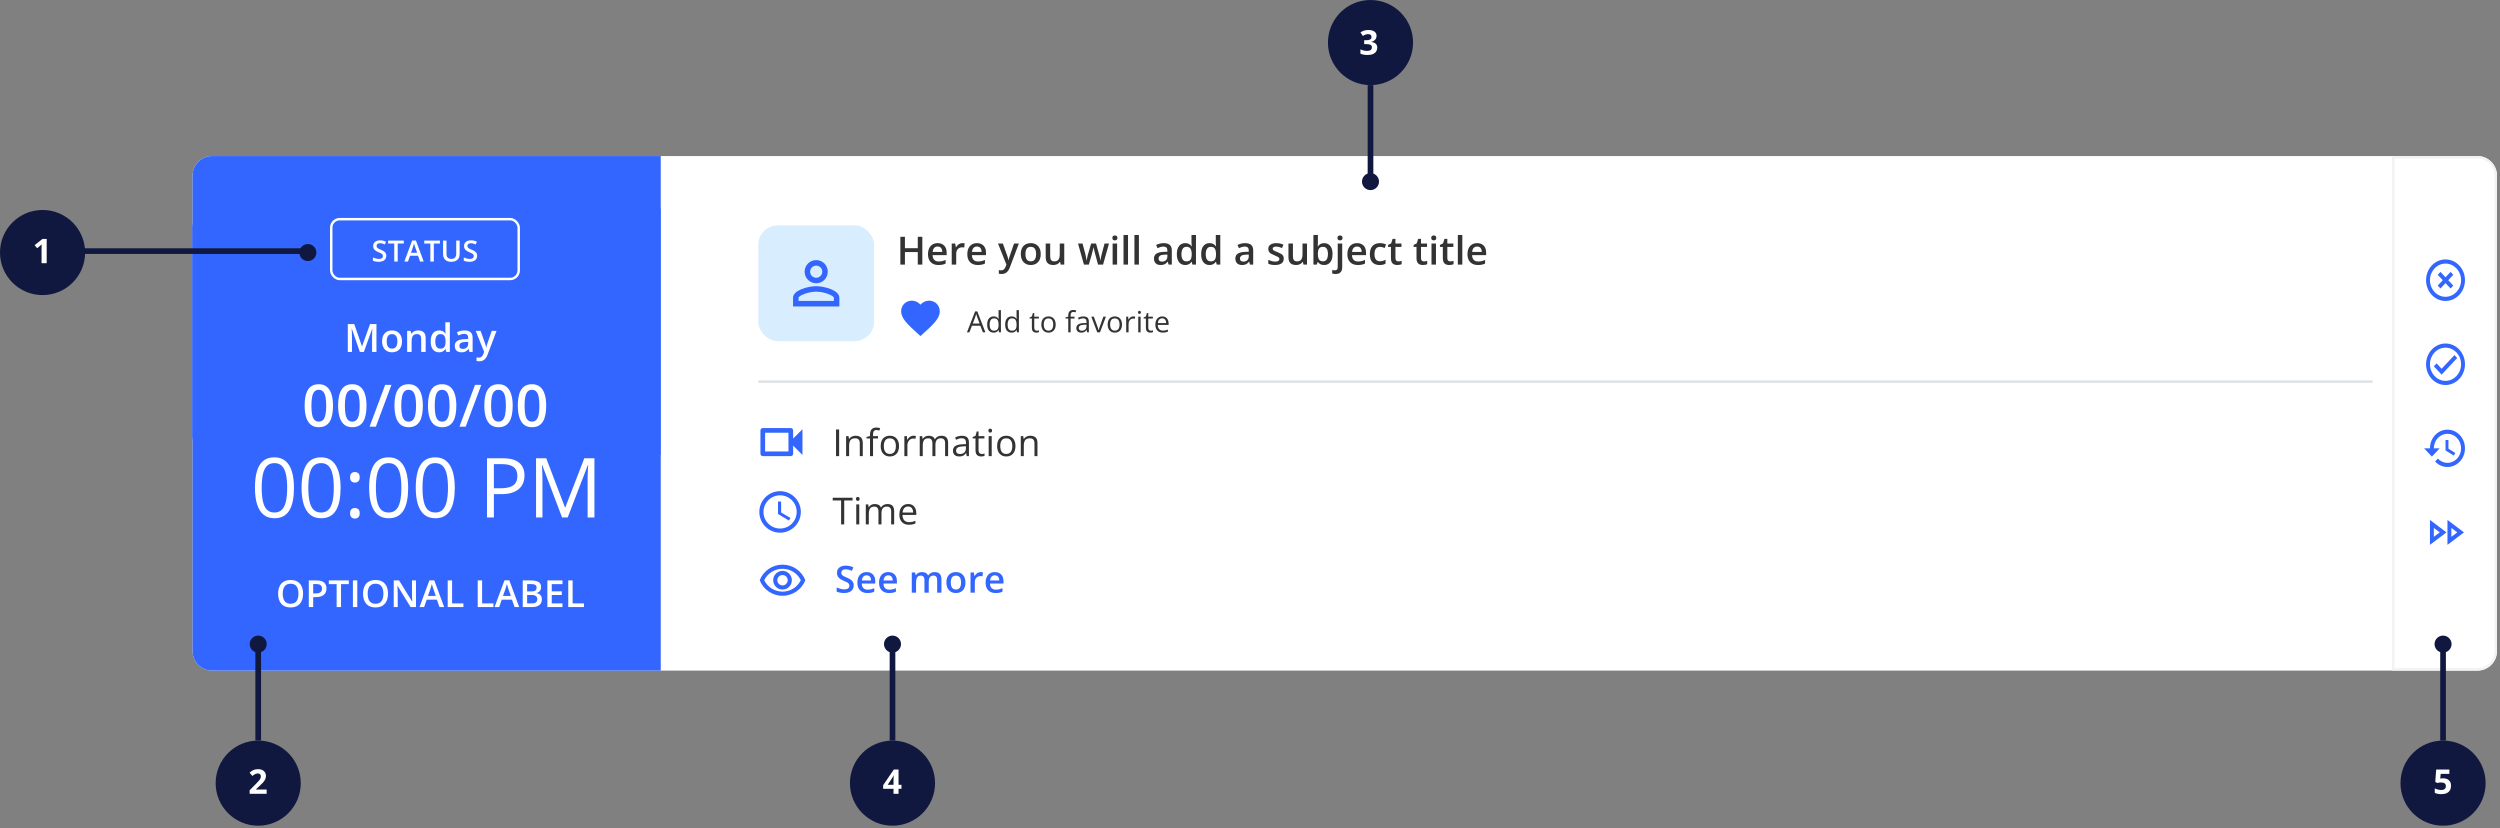 <svg width="803" height="266" viewBox="0 0 803 266" fill="none" xmlns="http://www.w3.org/2000/svg">
<rect x="0" y="0" width="803" height="266" fill="#808080" stroke="none"/>
<path d="M61.846 56.393C61.846 52.932 64.652 50.127 68.112 50.127H795.759C799.22 50.127 802.025 52.932 802.025 56.393V209.128C802.025 212.589 799.22 215.394 795.759 215.394H68.112C64.652 215.394 61.846 212.589 61.846 209.128V56.393Z" fill="white"/>
<path d="M61.846 56.393C61.846 52.932 64.652 50.127 68.112 50.127H212.232V215.394H68.112C64.652 215.394 61.846 212.589 61.846 209.128V56.393Z" fill="#3366FF"/>
<path d="M61.783 73.266C61.783 69.805 64.589 67 68.049 67H212.176V146.125H68.049C64.589 146.125 61.783 143.32 61.783 139.859V73.266Z" fill="#3366FF"/>
<path d="M115.579 113.039L113.003 105.568H112.948C112.96 105.735 112.975 105.963 112.991 106.253C113.007 106.543 113.021 106.853 113.034 107.183C113.046 107.513 113.052 107.83 113.052 108.131V113.039H111.718V104.093H113.78L116.258 111.234H116.295L118.859 104.093H120.915V113.039H119.514V108.058C119.514 107.785 119.518 107.489 119.526 107.171C119.538 106.853 119.551 106.551 119.563 106.265C119.579 105.98 119.591 105.751 119.6 105.58H119.551L116.877 113.039H115.579ZM129.121 109.637C129.121 110.2 129.048 110.699 128.901 111.136C128.754 111.572 128.54 111.942 128.258 112.244C127.977 112.541 127.638 112.77 127.242 112.929C126.847 113.084 126.4 113.161 125.902 113.161C125.437 113.161 125.011 113.084 124.623 112.929C124.236 112.77 123.899 112.541 123.614 112.244C123.332 111.942 123.114 111.572 122.959 111.136C122.804 110.699 122.726 110.2 122.726 109.637C122.726 108.89 122.855 108.258 123.112 107.74C123.373 107.218 123.744 106.82 124.226 106.547C124.707 106.273 125.28 106.137 125.945 106.137C126.569 106.137 127.12 106.273 127.597 106.547C128.075 106.82 128.448 107.218 128.717 107.74C128.986 108.262 129.121 108.894 129.121 109.637ZM124.207 109.637C124.207 110.13 124.266 110.553 124.385 110.903C124.507 111.254 124.695 111.524 124.948 111.711C125.201 111.895 125.527 111.987 125.927 111.987C126.327 111.987 126.653 111.895 126.906 111.711C127.159 111.524 127.344 111.254 127.463 110.903C127.581 110.553 127.64 110.13 127.64 109.637C127.64 109.143 127.581 108.725 127.463 108.382C127.344 108.036 127.159 107.772 126.906 107.593C126.653 107.409 126.325 107.318 125.921 107.318C125.325 107.318 124.891 107.518 124.617 107.917C124.344 108.317 124.207 108.89 124.207 109.637ZM134.304 106.137C135.067 106.137 135.66 106.334 136.085 106.73C136.513 107.122 136.727 107.752 136.727 108.621V113.039H135.289V108.89C135.289 108.364 135.181 107.97 134.965 107.709C134.749 107.444 134.414 107.311 133.961 107.311C133.305 107.311 132.848 107.513 132.591 107.917C132.338 108.321 132.211 108.907 132.211 109.674V113.039H130.773V106.265H131.893L132.095 107.183H132.175C132.321 106.946 132.503 106.753 132.719 106.602C132.939 106.447 133.184 106.33 133.453 106.253C133.727 106.175 134.01 106.137 134.304 106.137ZM141.017 113.161C140.209 113.161 139.56 112.868 139.071 112.28C138.585 111.689 138.343 110.818 138.343 109.667C138.343 108.505 138.589 107.626 139.083 107.03C139.581 106.434 140.236 106.137 141.047 106.137C141.39 106.137 141.69 106.184 141.947 106.277C142.204 106.367 142.424 106.489 142.608 106.644C142.795 106.8 142.955 106.973 143.085 107.165H143.152C143.132 107.038 143.108 106.857 143.079 106.62C143.054 106.379 143.042 106.157 143.042 105.953V103.518H144.486V113.039H143.36L143.103 112.115H143.042C142.92 112.311 142.765 112.488 142.577 112.647C142.394 112.802 142.173 112.927 141.916 113.021C141.663 113.115 141.364 113.161 141.017 113.161ZM141.421 111.993C142.037 111.993 142.471 111.815 142.724 111.46C142.977 111.105 143.108 110.573 143.116 109.863V109.674C143.116 108.915 142.993 108.333 142.749 107.93C142.504 107.522 142.057 107.318 141.408 107.318C140.89 107.318 140.495 107.528 140.221 107.948C139.952 108.364 139.817 108.945 139.817 109.692C139.817 110.438 139.952 111.01 140.221 111.405C140.495 111.797 140.894 111.993 141.421 111.993ZM149.204 106.137C150.061 106.137 150.708 106.326 151.144 106.706C151.585 107.085 151.805 107.677 151.805 108.48V113.039H150.783L150.508 112.078H150.459C150.267 112.323 150.069 112.525 149.865 112.684C149.661 112.843 149.425 112.962 149.155 113.039C148.89 113.121 148.566 113.161 148.182 113.161C147.778 113.161 147.417 113.088 147.099 112.941C146.781 112.79 146.53 112.562 146.347 112.256C146.163 111.95 146.071 111.562 146.071 111.093C146.071 110.396 146.33 109.871 146.848 109.521C147.371 109.17 148.158 108.976 149.21 108.939L150.385 108.896V108.541C150.385 108.072 150.275 107.738 150.055 107.538C149.839 107.338 149.533 107.238 149.137 107.238C148.798 107.238 148.47 107.287 148.152 107.385C147.834 107.483 147.524 107.603 147.222 107.746L146.757 106.73C147.087 106.555 147.462 106.412 147.883 106.302C148.307 106.192 148.747 106.137 149.204 106.137ZM150.379 109.802L149.504 109.833C148.786 109.857 148.282 109.979 147.993 110.2C147.703 110.42 147.558 110.722 147.558 111.105C147.558 111.44 147.658 111.685 147.858 111.84C148.058 111.991 148.321 112.066 148.647 112.066C149.145 112.066 149.557 111.925 149.883 111.644C150.214 111.358 150.379 110.94 150.379 110.389V109.802ZM152.796 106.265H154.363L155.752 110.132C155.813 110.308 155.868 110.481 155.917 110.653C155.97 110.82 156.015 110.985 156.052 111.148C156.092 111.311 156.125 111.475 156.15 111.638H156.186C156.227 111.426 156.284 111.189 156.358 110.928C156.435 110.663 156.521 110.398 156.615 110.132L157.949 106.265H159.497L156.59 113.969C156.423 114.41 156.217 114.785 155.972 115.095C155.731 115.409 155.446 115.646 155.115 115.805C154.785 115.968 154.408 116.05 153.983 116.05C153.779 116.05 153.602 116.037 153.451 116.013C153.3 115.993 153.172 115.97 153.065 115.946V114.795C153.151 114.816 153.259 114.834 153.39 114.85C153.52 114.867 153.655 114.875 153.794 114.875C154.051 114.875 154.273 114.824 154.461 114.722C154.648 114.62 154.807 114.475 154.938 114.287C155.069 114.104 155.177 113.894 155.262 113.657L155.501 113.021L152.796 106.265ZM106.963 130.32C106.963 131.403 106.878 132.373 106.706 133.23C106.541 134.08 106.278 134.802 105.917 135.396C105.556 135.99 105.085 136.442 104.503 136.755C103.922 137.067 103.218 137.223 102.392 137.223C101.358 137.223 100.505 136.95 99.832 136.406C99.158 135.855 98.66 135.066 98.335 134.038C98.011 133.003 97.849 131.764 97.849 130.32C97.849 128.876 97.996 127.64 98.289 126.612C98.589 125.578 99.073 124.785 99.74 124.235C100.407 123.684 101.291 123.409 102.392 123.409C103.433 123.409 104.289 123.684 104.962 124.235C105.642 124.779 106.143 125.569 106.468 126.603C106.798 127.631 106.963 128.87 106.963 130.32ZM100.024 130.32C100.024 131.452 100.098 132.398 100.245 133.156C100.398 133.915 100.648 134.484 100.997 134.864C101.346 135.237 101.811 135.424 102.392 135.424C102.974 135.424 103.439 135.237 103.788 134.864C104.136 134.49 104.387 133.924 104.54 133.166C104.699 132.407 104.779 131.458 104.779 130.32C104.779 129.194 104.702 128.252 104.549 127.493C104.396 126.734 104.146 126.165 103.797 125.786C103.448 125.4 102.98 125.208 102.392 125.208C101.805 125.208 101.337 125.4 100.988 125.786C100.645 126.165 100.398 126.734 100.245 127.493C100.098 128.252 100.024 129.194 100.024 130.32ZM117.721 130.32C117.721 131.403 117.635 132.373 117.464 133.23C117.299 134.08 117.036 134.802 116.675 135.396C116.314 135.99 115.842 136.442 115.261 136.755C114.68 137.067 113.976 137.223 113.15 137.223C112.116 137.223 111.262 136.95 110.589 136.406C109.916 135.855 109.417 135.066 109.093 134.038C108.769 133.003 108.606 131.764 108.606 130.32C108.606 128.876 108.753 127.64 109.047 126.612C109.347 125.578 109.83 124.785 110.497 124.235C111.164 123.684 112.048 123.409 113.15 123.409C114.19 123.409 115.047 123.684 115.72 124.235C116.399 124.779 116.901 125.569 117.225 126.603C117.556 127.631 117.721 128.87 117.721 130.32ZM110.782 130.32C110.782 131.452 110.855 132.398 111.002 133.156C111.155 133.915 111.406 134.484 111.755 134.864C112.104 135.237 112.569 135.424 113.15 135.424C113.731 135.424 114.196 135.237 114.545 134.864C114.894 134.49 115.145 133.924 115.298 133.166C115.457 132.407 115.536 131.458 115.536 130.32C115.536 129.194 115.46 128.252 115.307 127.493C115.154 126.734 114.903 126.165 114.554 125.786C114.205 125.4 113.737 125.208 113.15 125.208C112.562 125.208 112.094 125.4 111.746 125.786C111.403 126.165 111.155 126.734 111.002 127.493C110.855 128.252 110.782 129.194 110.782 130.32ZM125.734 123.62L120.732 137.039H118.712L123.715 123.62H125.734ZM135.822 130.32C135.822 131.403 135.736 132.373 135.565 133.23C135.399 134.08 135.136 134.802 134.775 135.396C134.414 135.99 133.943 136.442 133.362 136.755C132.78 137.067 132.077 137.223 131.251 137.223C130.216 137.223 129.363 136.95 128.69 136.406C128.017 135.855 127.518 135.066 127.194 134.038C126.869 133.003 126.707 131.764 126.707 130.32C126.707 128.876 126.854 127.64 127.148 126.612C127.447 125.578 127.931 124.785 128.598 124.235C129.265 123.684 130.149 123.409 131.251 123.409C132.291 123.409 133.147 123.684 133.821 124.235C134.5 124.779 135.002 125.569 135.326 126.603C135.656 127.631 135.822 128.87 135.822 130.32ZM128.882 130.32C128.882 131.452 128.956 132.398 129.103 133.156C129.256 133.915 129.507 134.484 129.855 134.864C130.204 135.237 130.669 135.424 131.251 135.424C131.832 135.424 132.297 135.237 132.646 134.864C132.995 134.49 133.245 133.924 133.398 133.166C133.557 132.407 133.637 131.458 133.637 130.32C133.637 129.194 133.561 128.252 133.408 127.493C133.255 126.734 133.004 126.165 132.655 125.786C132.306 125.4 131.838 125.208 131.251 125.208C130.663 125.208 130.195 125.4 129.846 125.786C129.503 126.165 129.256 126.734 129.103 127.493C128.956 128.252 128.882 129.194 128.882 130.32ZM146.579 130.32C146.579 131.403 146.493 132.373 146.322 133.23C146.157 134.08 145.894 134.802 145.533 135.396C145.172 135.99 144.701 136.442 144.119 136.755C143.538 137.067 142.834 137.223 142.008 137.223C140.974 137.223 140.12 136.95 139.447 136.406C138.774 135.855 138.275 135.066 137.951 134.038C137.627 133.003 137.465 131.764 137.465 130.32C137.465 128.876 137.611 127.64 137.905 126.612C138.205 125.578 138.688 124.785 139.355 124.235C140.022 123.684 140.907 123.409 142.008 123.409C143.048 123.409 143.905 123.684 144.578 124.235C145.257 124.779 145.759 125.569 146.083 126.603C146.414 127.631 146.579 128.87 146.579 130.32ZM139.64 130.32C139.64 131.452 139.713 132.398 139.86 133.156C140.013 133.915 140.264 134.484 140.613 134.864C140.962 135.237 141.427 135.424 142.008 135.424C142.589 135.424 143.054 135.237 143.403 134.864C143.752 134.49 144.003 133.924 144.156 133.166C144.315 132.407 144.395 131.458 144.395 130.32C144.395 129.194 144.318 128.252 144.165 127.493C144.012 126.734 143.761 126.165 143.412 125.786C143.064 125.4 142.596 125.208 142.008 125.208C141.421 125.208 140.953 125.4 140.604 125.786C140.261 126.165 140.013 126.734 139.86 127.493C139.713 128.252 139.64 129.194 139.64 130.32ZM154.592 123.62L149.59 137.039H147.57L152.573 123.62H154.592ZM164.68 130.32C164.68 131.403 164.594 132.373 164.423 133.23C164.258 134.08 163.994 134.802 163.633 135.396C163.272 135.99 162.801 136.442 162.22 136.755C161.638 137.067 160.935 137.223 160.109 137.223C159.075 137.223 158.221 136.95 157.548 136.406C156.875 135.855 156.376 135.066 156.052 134.038C155.727 133.003 155.565 131.764 155.565 130.32C155.565 128.876 155.712 127.64 156.006 126.612C156.306 125.578 156.789 124.785 157.456 124.235C158.123 123.684 159.007 123.409 160.109 123.409C161.149 123.409 162.006 123.684 162.679 124.235C163.358 124.779 163.86 125.569 164.184 126.603C164.515 127.631 164.68 128.87 164.68 130.32ZM157.741 130.32C157.741 131.452 157.814 132.398 157.961 133.156C158.114 133.915 158.365 134.484 158.714 134.864C159.062 135.237 159.527 135.424 160.109 135.424C160.69 135.424 161.155 135.237 161.504 134.864C161.853 134.49 162.104 133.924 162.257 133.166C162.416 132.407 162.495 131.458 162.495 130.32C162.495 129.194 162.419 128.252 162.266 127.493C162.113 126.734 161.862 126.165 161.513 125.786C161.164 125.4 160.696 125.208 160.109 125.208C159.521 125.208 159.053 125.4 158.704 125.786C158.362 126.165 158.114 126.734 157.961 127.493C157.814 128.252 157.741 129.194 157.741 130.32ZM175.437 130.32C175.437 131.403 175.352 132.373 175.18 133.23C175.015 134.08 174.752 134.802 174.391 135.396C174.03 135.99 173.559 136.442 172.977 136.755C172.396 137.067 171.692 137.223 170.866 137.223C169.832 137.223 168.978 136.95 168.305 136.406C167.632 135.855 167.134 135.066 166.809 134.038C166.485 133.003 166.323 131.764 166.323 130.32C166.323 128.876 166.47 127.64 166.763 126.612C167.063 125.578 167.547 124.785 168.214 124.235C168.881 123.684 169.765 123.409 170.866 123.409C171.907 123.409 172.763 123.684 173.436 124.235C174.116 124.779 174.617 125.569 174.942 126.603C175.272 127.631 175.437 128.87 175.437 130.32ZM168.498 130.32C168.498 131.452 168.572 132.398 168.718 133.156C168.871 133.915 169.122 134.484 169.471 134.864C169.82 135.237 170.285 135.424 170.866 135.424C171.448 135.424 171.913 135.237 172.261 134.864C172.61 134.49 172.861 133.924 173.014 133.166C173.173 132.407 173.253 131.458 173.253 130.32C173.253 129.194 173.176 128.252 173.023 127.493C172.87 126.734 172.619 126.165 172.271 125.786C171.922 125.4 171.454 125.208 170.866 125.208C170.279 125.208 169.811 125.4 169.462 125.786C169.119 126.165 168.871 126.734 168.718 127.493C168.572 128.252 168.498 129.194 168.498 130.32Z" fill="white"/>
<path d="M97.347 190.705C97.347 191.365 97.263 191.967 97.095 192.51C96.931 193.049 96.683 193.514 96.351 193.904C96.019 194.291 95.603 194.59 95.103 194.801C94.603 195.012 94.017 195.117 93.345 195.117C92.662 195.117 92.068 195.012 91.564 194.801C91.064 194.59 90.648 194.289 90.316 193.898C89.988 193.508 89.742 193.041 89.578 192.498C89.413 191.955 89.332 191.354 89.332 190.693C89.332 189.811 89.476 189.041 89.765 188.385C90.058 187.725 90.501 187.213 91.095 186.85C91.693 186.482 92.447 186.299 93.357 186.299C94.248 186.299 94.988 186.48 95.578 186.844C96.167 187.207 96.609 187.719 96.902 188.379C97.199 189.035 97.347 189.811 97.347 190.705ZM90.808 190.705C90.808 191.365 90.898 191.938 91.078 192.422C91.257 192.902 91.533 193.273 91.904 193.535C92.279 193.793 92.759 193.922 93.345 193.922C93.935 193.922 94.415 193.793 94.787 193.535C95.158 193.273 95.431 192.902 95.607 192.422C95.783 191.938 95.871 191.365 95.871 190.705C95.871 189.701 95.669 188.916 95.267 188.35C94.869 187.779 94.232 187.494 93.357 187.494C92.771 187.494 92.288 187.623 91.91 187.881C91.535 188.139 91.257 188.508 91.078 188.988C90.898 189.465 90.808 190.037 90.808 190.705ZM101.677 186.434C102.783 186.434 103.589 186.66 104.097 187.113C104.605 187.566 104.859 188.201 104.859 189.018C104.859 189.389 104.8 189.742 104.683 190.078C104.57 190.41 104.382 190.705 104.121 190.963C103.859 191.217 103.513 191.418 103.083 191.566C102.658 191.715 102.132 191.789 101.507 191.789H100.593V195H99.187V186.434H101.677ZM101.583 187.6H100.593V190.617H101.361C101.802 190.617 102.177 190.566 102.486 190.465C102.794 190.359 103.029 190.193 103.189 189.967C103.349 189.74 103.429 189.441 103.429 189.07C103.429 188.574 103.279 188.205 102.978 187.963C102.681 187.721 102.216 187.6 101.583 187.6ZM109.54 195H108.128V187.629H105.621V186.434H112.042V187.629H109.54V195ZM113.355 195V186.434H114.761V195H113.355ZM124.628 190.705C124.628 191.365 124.544 191.967 124.376 192.51C124.212 193.049 123.964 193.514 123.632 193.904C123.3 194.291 122.884 194.59 122.384 194.801C121.884 195.012 121.298 195.117 120.626 195.117C119.943 195.117 119.349 195.012 118.845 194.801C118.345 194.59 117.929 194.289 117.597 193.898C117.269 193.508 117.023 193.041 116.859 192.498C116.695 191.955 116.613 191.354 116.613 190.693C116.613 189.811 116.757 189.041 117.046 188.385C117.339 187.725 117.783 187.213 118.376 186.85C118.974 186.482 119.728 186.299 120.638 186.299C121.529 186.299 122.269 186.48 122.859 186.844C123.449 187.207 123.89 187.719 124.183 188.379C124.48 189.035 124.628 189.811 124.628 190.705ZM118.089 190.705C118.089 191.365 118.179 191.938 118.359 192.422C118.539 192.902 118.814 193.273 119.185 193.535C119.56 193.793 120.04 193.922 120.626 193.922C121.216 193.922 121.697 193.793 122.068 193.535C122.439 193.273 122.712 192.902 122.888 192.422C123.064 191.938 123.152 191.365 123.152 190.705C123.152 189.701 122.951 188.916 122.548 188.35C122.15 187.779 121.513 187.494 120.638 187.494C120.052 187.494 119.57 187.623 119.191 187.881C118.816 188.139 118.539 188.508 118.359 188.988C118.179 189.465 118.089 190.037 118.089 190.705ZM133.617 195H131.888L127.693 188.162H127.64C127.656 188.393 127.669 188.637 127.681 188.895C127.697 189.152 127.708 189.418 127.716 189.691C127.728 189.965 127.738 190.242 127.746 190.523V195H126.468V186.434H128.185L132.374 193.225H132.415C132.408 193.025 132.398 192.797 132.386 192.539C132.374 192.281 132.363 192.016 132.351 191.742C132.343 191.465 132.337 191.197 132.333 190.939V186.434H133.617V195ZM141.175 195L140.337 192.621H137.062L136.224 195H134.742L137.929 186.398H139.488L142.669 195H141.175ZM139.974 191.414L139.16 189.07C139.128 188.969 139.083 188.826 139.025 188.643C138.966 188.455 138.908 188.266 138.849 188.074C138.79 187.879 138.742 187.715 138.703 187.582C138.664 187.742 138.615 187.922 138.556 188.121C138.501 188.316 138.447 188.5 138.392 188.672C138.341 188.844 138.302 188.977 138.275 189.07L137.455 191.414H139.974ZM143.8 195V186.434H145.207V193.805H148.845V195H143.8ZM153.445 195V186.434H154.851V193.805H158.49V195H153.445ZM165.281 195L164.443 192.621H161.167L160.33 195H158.847L162.035 186.398H163.593L166.775 195H165.281ZM164.08 191.414L163.265 189.07C163.234 188.969 163.189 188.826 163.13 188.643C163.072 188.455 163.013 188.266 162.955 188.074C162.896 187.879 162.847 187.715 162.808 187.582C162.769 187.742 162.72 187.922 162.662 188.121C162.607 188.316 162.552 188.5 162.498 188.672C162.447 188.844 162.408 188.977 162.38 189.07L161.56 191.414H164.08ZM167.906 186.434H170.455C171.56 186.434 172.394 186.594 172.957 186.914C173.519 187.234 173.8 187.787 173.8 188.572C173.8 188.9 173.742 189.197 173.624 189.463C173.511 189.725 173.345 189.941 173.126 190.113C172.908 190.281 172.638 190.395 172.318 190.453V190.512C172.65 190.57 172.945 190.674 173.203 190.822C173.464 190.971 173.669 191.184 173.818 191.461C173.97 191.738 174.046 192.098 174.046 192.539C174.046 193.062 173.921 193.508 173.671 193.875C173.425 194.242 173.072 194.521 172.611 194.713C172.154 194.904 171.611 195 170.982 195H167.906V186.434ZM169.312 189.967H170.66C171.296 189.967 171.738 189.863 171.984 189.656C172.23 189.449 172.353 189.146 172.353 188.748C172.353 188.342 172.207 188.049 171.914 187.869C171.624 187.689 171.164 187.6 170.531 187.6H169.312V189.967ZM169.312 191.104V193.822H170.794C171.451 193.822 171.912 193.695 172.177 193.441C172.443 193.188 172.576 192.844 172.576 192.41C172.576 192.145 172.515 191.914 172.394 191.719C172.277 191.523 172.083 191.373 171.814 191.268C171.544 191.158 171.181 191.104 170.724 191.104H169.312ZM180.667 195H175.816V186.434H180.667V187.617H177.222V189.943H180.451V191.121H177.222V193.811H180.667V195ZM182.519 195V186.434H183.925V193.805H187.564V195H182.519Z" fill="white"/>
<rect x="106.392" y="70.392" width="60.217" height="19.217" rx="2.741" stroke="white" stroke-width="0.783"/>
<path d="M124.079 82.173C124.079 82.571 123.981 82.914 123.785 83.201C123.592 83.489 123.314 83.709 122.95 83.862C122.589 84.015 122.157 84.092 121.656 84.092C121.411 84.092 121.177 84.078 120.953 84.05C120.73 84.023 120.519 83.983 120.32 83.931C120.124 83.876 119.945 83.81 119.783 83.734V82.697C120.055 82.816 120.36 82.925 120.696 83.022C121.033 83.117 121.376 83.165 121.725 83.165C122.009 83.165 122.245 83.128 122.431 83.055C122.621 82.978 122.762 82.871 122.854 82.733C122.945 82.593 122.991 82.429 122.991 82.242C122.991 82.043 122.938 81.875 122.831 81.737C122.723 81.6 122.561 81.474 122.344 81.361C122.13 81.245 121.861 81.121 121.536 80.989C121.316 80.901 121.105 80.8 120.903 80.686C120.704 80.573 120.527 80.44 120.371 80.287C120.215 80.134 120.091 79.954 119.999 79.746C119.91 79.534 119.866 79.287 119.866 79.002C119.866 78.623 119.956 78.298 120.137 78.029C120.32 77.76 120.577 77.553 120.908 77.41C121.241 77.266 121.63 77.194 122.073 77.194C122.425 77.194 122.756 77.231 123.065 77.304C123.377 77.377 123.683 77.481 123.982 77.616L123.634 78.502C123.358 78.389 123.091 78.298 122.831 78.231C122.574 78.164 122.31 78.13 122.041 78.13C121.809 78.13 121.611 78.165 121.449 78.236C121.287 78.306 121.163 78.406 121.077 78.534C120.995 78.659 120.953 78.809 120.953 78.984C120.953 79.18 121.001 79.345 121.096 79.479C121.194 79.611 121.344 79.732 121.546 79.842C121.751 79.952 122.014 80.075 122.335 80.209C122.705 80.362 123.019 80.523 123.276 80.691C123.536 80.859 123.735 81.061 123.872 81.297C124.01 81.529 124.079 81.822 124.079 82.173ZM127.738 84H126.631V78.227H124.667V77.29H129.697V78.227H127.738V84ZM134.921 84L134.265 82.137H131.699L131.043 84H129.882L132.378 77.263H133.599L136.091 84H134.921ZM133.98 81.191L133.342 79.356C133.318 79.276 133.282 79.164 133.236 79.02C133.191 78.874 133.145 78.725 133.099 78.575C133.053 78.422 133.015 78.294 132.984 78.19C132.953 78.315 132.915 78.456 132.869 78.612C132.827 78.765 132.784 78.909 132.741 79.043C132.701 79.178 132.67 79.282 132.649 79.356L132.007 81.191H133.98ZM139.341 84H138.235V78.227H136.271V77.29H141.301V78.227H139.341V84ZM147.635 77.29V81.632C147.635 82.1 147.536 82.519 147.337 82.889C147.141 83.26 146.844 83.553 146.447 83.77C146.049 83.985 145.549 84.092 144.946 84.092C144.086 84.092 143.431 83.867 142.982 83.417C142.535 82.964 142.312 82.363 142.312 81.614V77.29H143.413V81.517C143.413 82.077 143.545 82.49 143.808 82.756C144.071 83.022 144.464 83.156 144.987 83.156C145.348 83.156 145.642 83.093 145.868 82.967C146.098 82.839 146.266 82.652 146.373 82.407C146.483 82.16 146.538 81.861 146.538 81.513V77.29H147.635ZM153.263 82.173C153.263 82.571 153.165 82.914 152.969 83.201C152.776 83.489 152.498 83.709 152.134 83.862C151.773 84.015 151.341 84.092 150.839 84.092C150.595 84.092 150.361 84.078 150.137 84.05C149.914 84.023 149.703 83.983 149.504 83.931C149.308 83.876 149.129 83.81 148.967 83.734V82.697C149.239 82.816 149.544 82.925 149.88 83.022C150.217 83.117 150.56 83.165 150.908 83.165C151.193 83.165 151.428 83.128 151.615 83.055C151.805 82.978 151.946 82.871 152.037 82.733C152.129 82.593 152.175 82.429 152.175 82.242C152.175 82.043 152.121 81.875 152.014 81.737C151.907 81.6 151.745 81.474 151.528 81.361C151.314 81.245 151.044 81.121 150.72 80.989C150.5 80.901 150.289 80.8 150.087 80.686C149.888 80.573 149.711 80.44 149.554 80.287C149.398 80.134 149.275 79.954 149.183 79.746C149.094 79.534 149.05 79.287 149.05 79.002C149.05 78.623 149.14 78.298 149.32 78.029C149.504 77.76 149.761 77.553 150.091 77.41C150.425 77.266 150.813 77.194 151.257 77.194C151.609 77.194 151.939 77.231 152.248 77.304C152.561 77.377 152.866 77.481 153.166 77.616L152.818 78.502C152.542 78.389 152.274 78.298 152.014 78.231C151.757 78.164 151.494 78.13 151.225 78.13C150.992 78.13 150.795 78.165 150.633 78.236C150.471 78.306 150.347 78.406 150.261 78.534C150.179 78.659 150.137 78.809 150.137 78.984C150.137 79.18 150.185 79.345 150.28 79.479C150.377 79.611 150.527 79.732 150.729 79.842C150.934 79.952 151.197 80.075 151.519 80.209C151.889 80.362 152.203 80.523 152.46 80.691C152.72 80.859 152.918 81.061 153.056 81.297C153.194 81.529 153.263 81.822 153.263 82.173Z" fill="white"/>
<path d="M94.423 156.671C94.423 158.214 94.306 159.592 94.072 160.806C93.838 162.019 93.47 163.047 92.967 163.888C92.464 164.728 91.814 165.37 91.016 165.812C90.219 166.245 89.261 166.462 88.143 166.462C86.73 166.462 85.559 166.076 84.632 165.305C83.713 164.533 83.024 163.419 82.564 161.963C82.114 160.498 81.888 158.734 81.888 156.671C81.888 154.642 82.092 152.9 82.499 151.443C82.915 149.978 83.583 148.856 84.502 148.076C85.421 147.287 86.634 146.892 88.143 146.892C89.573 146.892 90.752 147.282 91.68 148.063C92.607 148.834 93.296 149.952 93.747 151.417C94.198 152.874 94.423 154.625 94.423 156.671ZM84.06 156.671C84.06 158.439 84.194 159.913 84.463 161.092C84.731 162.271 85.165 163.155 85.763 163.745C86.37 164.325 87.163 164.616 88.143 164.616C89.122 164.616 89.911 164.325 90.509 163.745C91.116 163.164 91.554 162.284 91.823 161.105C92.1 159.926 92.239 158.448 92.239 156.671C92.239 154.928 92.104 153.472 91.836 152.302C91.567 151.123 91.133 150.238 90.535 149.649C89.937 149.051 89.14 148.752 88.143 148.752C87.146 148.752 86.348 149.051 85.75 149.649C85.152 150.238 84.719 151.123 84.45 152.302C84.19 153.472 84.06 154.928 84.06 156.671ZM109.397 156.671C109.397 158.214 109.28 159.592 109.046 160.806C108.812 162.019 108.443 163.047 107.94 163.888C107.438 164.728 106.788 165.37 105.99 165.812C105.192 166.245 104.235 166.462 103.116 166.462C101.703 166.462 100.533 166.076 99.605 165.305C98.686 164.533 97.997 163.419 97.538 161.963C97.087 160.498 96.862 158.734 96.862 156.671C96.862 154.642 97.065 152.9 97.473 151.443C97.889 149.978 98.556 148.856 99.475 148.076C100.394 147.287 101.608 146.892 103.116 146.892C104.547 146.892 105.726 147.282 106.653 148.063C107.581 148.834 108.27 149.952 108.721 151.417C109.171 152.874 109.397 154.625 109.397 156.671ZM99.033 156.671C99.033 158.439 99.168 159.913 99.436 161.092C99.705 162.271 100.139 163.155 100.737 163.745C101.343 164.325 102.137 164.616 103.116 164.616C104.096 164.616 104.885 164.325 105.483 163.745C106.09 163.164 106.527 162.284 106.796 161.105C107.074 159.926 107.212 158.448 107.212 156.671C107.212 154.928 107.078 153.472 106.809 152.302C106.54 151.123 106.107 150.238 105.509 149.649C104.911 149.051 104.113 148.752 103.116 148.752C102.119 148.752 101.322 149.051 100.724 149.649C100.126 150.238 99.692 151.123 99.423 152.302C99.163 153.472 99.033 154.928 99.033 156.671ZM112.446 164.85C112.446 164.243 112.594 163.814 112.889 163.562C113.183 163.302 113.543 163.172 113.968 163.172C114.41 163.172 114.783 163.302 115.086 163.562C115.389 163.814 115.541 164.243 115.541 164.85C115.541 165.448 115.389 165.886 115.086 166.163C114.783 166.432 114.41 166.566 113.968 166.566C113.543 166.566 113.183 166.432 112.889 166.163C112.594 165.886 112.446 165.448 112.446 164.85ZM112.446 153.316C112.446 152.692 112.594 152.254 112.889 152.003C113.183 151.742 113.543 151.612 113.968 151.612C114.41 151.612 114.783 151.742 115.086 152.003C115.389 152.254 115.541 152.692 115.541 153.316C115.541 153.905 115.389 154.334 115.086 154.603C114.783 154.872 114.41 155.006 113.968 155.006C113.543 155.006 113.183 154.872 112.889 154.603C112.594 154.334 112.446 153.905 112.446 153.316ZM131.1 156.671C131.1 158.214 130.983 159.592 130.749 160.806C130.515 162.019 130.146 163.047 129.644 163.888C129.141 164.728 128.491 165.37 127.693 165.812C126.896 166.245 125.938 166.462 124.819 166.462C123.406 166.462 122.236 166.076 121.308 165.305C120.39 164.533 119.7 163.419 119.241 161.963C118.79 160.498 118.565 158.734 118.565 156.671C118.565 154.642 118.768 152.9 119.176 151.443C119.592 149.978 120.259 148.856 121.178 148.076C122.097 147.287 123.311 146.892 124.819 146.892C126.25 146.892 127.429 147.282 128.356 148.063C129.284 148.834 129.973 149.952 130.424 151.417C130.875 152.874 131.1 154.625 131.1 156.671ZM120.736 156.671C120.736 158.439 120.871 159.913 121.139 161.092C121.408 162.271 121.842 163.155 122.44 163.745C123.047 164.325 123.84 164.616 124.819 164.616C125.799 164.616 126.588 164.325 127.186 163.745C127.793 163.164 128.231 162.284 128.499 161.105C128.777 159.926 128.915 158.448 128.915 156.671C128.915 154.928 128.781 153.472 128.512 152.302C128.244 151.123 127.81 150.238 127.212 149.649C126.614 149.051 125.816 148.752 124.819 148.752C123.822 148.752 123.025 149.051 122.427 149.649C121.829 150.238 121.395 151.123 121.126 152.302C120.866 153.472 120.736 154.928 120.736 156.671ZM146.073 156.671C146.073 158.214 145.956 159.592 145.722 160.806C145.488 162.019 145.12 163.047 144.617 163.888C144.114 164.728 143.464 165.37 142.667 165.812C141.869 166.245 140.911 166.462 139.793 166.462C138.38 166.462 137.21 166.076 136.282 165.305C135.363 164.533 134.674 163.419 134.214 161.963C133.764 160.498 133.538 158.734 133.538 156.671C133.538 154.642 133.742 152.9 134.149 151.443C134.566 149.978 135.233 148.856 136.152 148.076C137.071 147.287 138.284 146.892 139.793 146.892C141.223 146.892 142.402 147.282 143.33 148.063C144.257 148.834 144.947 149.952 145.397 151.417C145.848 152.874 146.073 154.625 146.073 156.671ZM135.71 156.671C135.71 158.439 135.844 159.913 136.113 161.092C136.382 162.271 136.815 163.155 137.413 163.745C138.02 164.325 138.813 164.616 139.793 164.616C140.772 164.616 141.561 164.325 142.159 163.745C142.766 163.164 143.204 162.284 143.473 161.105C143.75 159.926 143.889 158.448 143.889 156.671C143.889 154.928 143.755 153.472 143.486 152.302C143.217 151.123 142.784 150.238 142.185 149.649C141.587 149.051 140.79 148.752 139.793 148.752C138.796 148.752 137.998 149.051 137.4 149.649C136.802 150.238 136.369 151.123 136.1 152.302C135.84 153.472 135.71 154.928 135.71 156.671ZM161.392 147.191C163.845 147.191 165.635 147.672 166.762 148.635C167.898 149.588 168.466 150.958 168.466 152.744C168.466 153.55 168.331 154.317 168.063 155.045C167.803 155.765 167.378 156.402 166.788 156.957C166.199 157.503 165.423 157.936 164.461 158.257C163.507 158.569 162.337 158.725 160.95 158.725H158.635V166.202H156.425V147.191H161.392ZM161.184 149.077H158.635V156.827H160.703C161.916 156.827 162.926 156.697 163.732 156.437C164.547 156.177 165.159 155.756 165.566 155.175C165.973 154.586 166.177 153.806 166.177 152.835C166.177 151.569 165.774 150.629 164.968 150.013C164.162 149.389 162.9 149.077 161.184 149.077ZM180.54 166.202L174.155 149.376H174.051C174.086 149.731 174.116 150.165 174.142 150.676C174.168 151.188 174.19 151.747 174.207 152.354C174.224 152.952 174.233 153.563 174.233 154.187V166.202H172.178V147.191H175.455L181.476 163.003H181.567L187.678 147.191H190.929V166.202H188.745V154.031C188.745 153.468 188.753 152.904 188.771 152.341C188.788 151.768 188.81 151.231 188.836 150.728C188.862 150.217 188.888 149.775 188.914 149.402H188.81L182.347 166.202H180.54Z" fill="white"/>
<rect x="243.562" y="122.187" width="518.517" height="0.783" fill="#DDE2E5"/>
<path d="M274.214 188.032C274.214 188.54 274.089 188.978 273.839 189.345C273.593 189.712 273.238 189.993 272.773 190.188C272.312 190.384 271.761 190.481 271.121 190.481C270.808 190.481 270.509 190.464 270.224 190.429C269.939 190.394 269.669 190.343 269.416 190.276C269.166 190.206 268.937 190.122 268.73 190.024V188.7C269.078 188.853 269.466 188.991 269.896 189.116C270.326 189.237 270.763 189.298 271.208 189.298C271.572 189.298 271.873 189.251 272.111 189.157C272.353 189.06 272.533 188.923 272.65 188.747C272.767 188.567 272.826 188.358 272.826 188.12C272.826 187.866 272.757 187.651 272.621 187.476C272.484 187.3 272.277 187.14 272 186.995C271.726 186.847 271.382 186.688 270.968 186.521C270.687 186.407 270.417 186.278 270.16 186.134C269.906 185.989 269.679 185.819 269.48 185.624C269.281 185.429 269.123 185.198 269.005 184.933C268.892 184.663 268.835 184.347 268.835 183.983C268.835 183.499 268.951 183.085 269.181 182.741C269.416 182.397 269.744 182.134 270.166 181.95C270.591 181.767 271.087 181.675 271.654 181.675C272.103 181.675 272.525 181.722 272.919 181.815C273.318 181.909 273.708 182.042 274.091 182.214L273.646 183.345C273.294 183.2 272.953 183.085 272.621 182.999C272.292 182.913 271.957 182.87 271.613 182.87C271.316 182.87 271.064 182.915 270.857 183.005C270.65 183.095 270.492 183.222 270.382 183.386C270.277 183.546 270.224 183.737 270.224 183.96C270.224 184.21 270.285 184.421 270.406 184.593C270.531 184.761 270.722 184.915 270.98 185.056C271.242 185.196 271.578 185.353 271.988 185.524C272.46 185.72 272.861 185.925 273.189 186.14C273.521 186.354 273.775 186.612 273.951 186.913C274.126 187.21 274.214 187.583 274.214 188.032ZM278.358 183.755C278.936 183.755 279.432 183.874 279.846 184.112C280.26 184.351 280.579 184.688 280.801 185.126C281.024 185.563 281.135 186.087 281.135 186.696V187.435H276.805C276.821 188.063 276.989 188.548 277.309 188.888C277.633 189.228 278.087 189.397 278.669 189.397C279.083 189.397 279.454 189.358 279.782 189.28C280.114 189.198 280.456 189.079 280.807 188.923V190.042C280.483 190.194 280.153 190.306 279.817 190.376C279.481 190.446 279.079 190.481 278.61 190.481C277.973 190.481 277.413 190.358 276.928 190.112C276.448 189.862 276.071 189.491 275.798 188.999C275.528 188.507 275.393 187.896 275.393 187.165C275.393 186.438 275.516 185.821 275.762 185.313C276.008 184.806 276.354 184.419 276.799 184.153C277.245 183.888 277.764 183.755 278.358 183.755ZM278.358 184.792C277.924 184.792 277.573 184.933 277.303 185.214C277.038 185.495 276.881 185.907 276.835 186.45H279.788C279.784 186.126 279.729 185.839 279.624 185.589C279.522 185.339 279.366 185.144 279.155 185.003C278.948 184.862 278.682 184.792 278.358 184.792ZM285.32 183.755C285.898 183.755 286.394 183.874 286.808 184.112C287.222 184.351 287.541 184.688 287.763 185.126C287.986 185.563 288.097 186.087 288.097 186.696V187.435H283.767C283.783 188.063 283.951 188.548 284.271 188.888C284.596 189.228 285.049 189.397 285.631 189.397C286.045 189.397 286.416 189.358 286.744 189.28C287.076 189.198 287.418 189.079 287.769 188.923V190.042C287.445 190.194 287.115 190.306 286.779 190.376C286.443 190.446 286.041 190.481 285.572 190.481C284.935 190.481 284.375 190.358 283.89 190.112C283.41 189.862 283.033 189.491 282.76 188.999C282.49 188.507 282.355 187.896 282.355 187.165C282.355 186.438 282.478 185.821 282.724 185.313C282.971 184.806 283.316 184.419 283.762 184.153C284.207 183.888 284.726 183.755 285.32 183.755ZM285.32 184.792C284.887 184.792 284.535 184.933 284.265 185.214C284 185.495 283.844 185.907 283.797 186.45H286.75C286.746 186.126 286.691 185.839 286.586 185.589C286.484 185.339 286.328 185.144 286.117 185.003C285.91 184.862 285.644 184.792 285.32 184.792ZM300.193 183.755C300.92 183.755 301.467 183.942 301.834 184.317C302.205 184.692 302.391 185.294 302.391 186.122V190.364H301.014V186.368C301.014 185.876 300.918 185.505 300.727 185.255C300.535 185.005 300.244 184.88 299.854 184.88C299.307 184.88 298.912 185.056 298.67 185.407C298.432 185.755 298.313 186.261 298.313 186.925V190.364H296.936V186.368C296.936 186.04 296.893 185.767 296.807 185.548C296.725 185.325 296.598 185.159 296.426 185.05C296.254 184.937 296.037 184.88 295.775 184.88C295.397 184.88 295.094 184.966 294.867 185.138C294.645 185.31 294.484 185.563 294.387 185.899C294.289 186.231 294.24 186.64 294.24 187.124V190.364H292.863V183.878H293.936L294.129 184.751H294.205C294.338 184.524 294.502 184.339 294.697 184.194C294.897 184.046 295.117 183.937 295.359 183.866C295.602 183.792 295.854 183.755 296.115 183.755C296.6 183.755 297.008 183.841 297.34 184.013C297.672 184.181 297.92 184.438 298.084 184.786H298.19C298.393 184.435 298.676 184.175 299.039 184.007C299.402 183.839 299.787 183.755 300.193 183.755ZM310.103 187.106C310.103 187.646 310.032 188.124 309.892 188.542C309.751 188.96 309.546 189.313 309.277 189.603C309.007 189.888 308.683 190.106 308.304 190.259C307.925 190.407 307.497 190.481 307.021 190.481C306.575 190.481 306.167 190.407 305.796 190.259C305.425 190.106 305.103 189.888 304.829 189.603C304.56 189.313 304.351 188.96 304.202 188.542C304.054 188.124 303.98 187.646 303.98 187.106C303.98 186.392 304.103 185.786 304.349 185.29C304.599 184.79 304.954 184.409 305.415 184.147C305.876 183.886 306.425 183.755 307.062 183.755C307.659 183.755 308.187 183.886 308.644 184.147C309.101 184.409 309.458 184.79 309.716 185.29C309.974 185.79 310.103 186.396 310.103 187.106ZM305.398 187.106C305.398 187.579 305.454 187.983 305.568 188.319C305.685 188.655 305.865 188.913 306.107 189.093C306.349 189.269 306.661 189.356 307.044 189.356C307.427 189.356 307.74 189.269 307.982 189.093C308.224 188.913 308.402 188.655 308.515 188.319C308.628 187.983 308.685 187.579 308.685 187.106C308.685 186.634 308.628 186.233 308.515 185.905C308.402 185.573 308.224 185.321 307.982 185.149C307.74 184.974 307.425 184.886 307.038 184.886C306.468 184.886 306.052 185.077 305.79 185.46C305.529 185.843 305.398 186.392 305.398 187.106ZM315.02 183.755C315.129 183.755 315.248 183.761 315.377 183.772C315.506 183.784 315.618 183.8 315.711 183.819L315.582 185.108C315.5 185.085 315.399 185.067 315.278 185.056C315.161 185.044 315.055 185.038 314.961 185.038C314.715 185.038 314.481 185.079 314.258 185.161C314.036 185.239 313.838 185.36 313.666 185.524C313.495 185.685 313.36 185.886 313.262 186.128C313.164 186.37 313.116 186.651 313.116 186.972V190.364H311.733V183.878H312.811L312.998 185.021H313.063C313.192 184.79 313.352 184.579 313.543 184.388C313.735 184.196 313.954 184.044 314.2 183.931C314.45 183.813 314.723 183.755 315.02 183.755ZM319.544 183.755C320.123 183.755 320.619 183.874 321.033 184.112C321.447 184.351 321.765 184.688 321.988 185.126C322.211 185.563 322.322 186.087 322.322 186.696V187.435H317.992C318.007 188.063 318.175 188.548 318.496 188.888C318.82 189.228 319.273 189.397 319.855 189.397C320.269 189.397 320.64 189.358 320.968 189.28C321.3 189.198 321.642 189.079 321.994 188.923V190.042C321.669 190.194 321.339 190.306 321.003 190.376C320.668 190.446 320.265 190.481 319.796 190.481C319.16 190.481 318.599 190.358 318.115 190.112C317.634 189.862 317.257 189.491 316.984 188.999C316.714 188.507 316.58 187.896 316.58 187.165C316.58 186.438 316.703 185.821 316.949 185.313C317.195 184.806 317.541 184.419 317.986 184.153C318.431 183.888 318.951 183.755 319.544 183.755ZM319.544 184.792C319.111 184.792 318.759 184.933 318.49 185.214C318.224 185.495 318.068 185.907 318.021 186.45H320.974C320.97 186.126 320.916 185.839 320.81 185.589C320.709 185.339 320.552 185.144 320.341 185.003C320.134 184.862 319.869 184.792 319.544 184.792Z" fill="#3366FF"/>
<g clip-path="url(#clip0_1441_6324)">
<path d="M251.346 182.698C253.872 182.698 256.126 184.118 257.226 186.364C256.126 188.611 253.879 190.031 251.346 190.031C248.812 190.031 246.566 188.611 245.466 186.364C246.566 184.118 248.819 182.698 251.346 182.698ZM251.346 181.364C248.012 181.364 245.166 183.438 244.012 186.364C245.166 189.291 248.012 191.364 251.346 191.364C254.679 191.364 257.526 189.291 258.679 186.364C257.526 183.438 254.679 181.364 251.346 181.364ZM251.346 184.698C252.266 184.698 253.012 185.444 253.012 186.364C253.012 187.284 252.266 188.031 251.346 188.031C250.426 188.031 249.679 187.284 249.679 186.364C249.679 185.444 250.426 184.698 251.346 184.698ZM251.346 183.364C249.692 183.364 248.346 184.711 248.346 186.364C248.346 188.018 249.692 189.364 251.346 189.364C252.999 189.364 254.346 188.018 254.346 186.364C254.346 184.711 252.999 183.364 251.346 183.364Z" fill="#3366FF"/>
</g>
<path d="M296.25 85H294.787V80.961H290.663V85H289.194V76.054H290.663V79.713H294.787V76.054H296.25V85ZM301.17 78.097C301.773 78.097 302.292 78.222 302.724 78.471C303.156 78.72 303.489 79.073 303.721 79.529C303.954 79.986 304.07 80.533 304.07 81.169V81.94H299.548C299.564 82.597 299.74 83.103 300.074 83.458C300.413 83.813 300.886 83.99 301.494 83.99C301.926 83.99 302.314 83.95 302.657 83.868C303.003 83.782 303.36 83.658 303.728 83.495V84.663C303.389 84.823 303.044 84.939 302.693 85.012C302.343 85.086 301.922 85.122 301.433 85.122C300.768 85.122 300.182 84.994 299.677 84.737C299.175 84.476 298.781 84.088 298.496 83.574C298.214 83.06 298.073 82.422 298.073 81.659C298.073 80.9 298.202 80.256 298.459 79.725C298.716 79.195 299.077 78.791 299.542 78.514C300.007 78.236 300.55 78.097 301.17 78.097ZM301.17 79.181C300.717 79.181 300.35 79.328 300.068 79.621C299.791 79.915 299.628 80.345 299.579 80.912H302.663C302.659 80.574 302.602 80.274 302.491 80.013C302.385 79.752 302.222 79.548 302.002 79.401C301.786 79.254 301.508 79.181 301.17 79.181ZM309.125 78.097C309.239 78.097 309.363 78.104 309.498 78.116C309.633 78.128 309.749 78.144 309.847 78.165L309.712 79.511C309.626 79.487 309.52 79.468 309.394 79.456C309.272 79.444 309.161 79.438 309.063 79.438C308.806 79.438 308.562 79.481 308.329 79.566C308.097 79.648 307.891 79.774 307.711 79.945C307.532 80.113 307.391 80.323 307.289 80.576C307.187 80.829 307.136 81.123 307.136 81.457V85H305.692V78.226H306.818L307.014 79.419H307.081C307.215 79.179 307.383 78.958 307.583 78.758C307.783 78.558 308.011 78.399 308.268 78.281C308.529 78.159 308.815 78.097 309.125 78.097ZM313.8 78.097C314.403 78.097 314.922 78.222 315.354 78.471C315.786 78.72 316.119 79.073 316.351 79.529C316.584 79.986 316.7 80.533 316.7 81.169V81.94H312.178C312.194 82.597 312.37 83.103 312.704 83.458C313.043 83.813 313.516 83.99 314.124 83.99C314.556 83.99 314.944 83.95 315.287 83.868C315.633 83.782 315.99 83.658 316.358 83.495V84.663C316.019 84.823 315.674 84.939 315.323 85.012C314.973 85.086 314.552 85.122 314.063 85.122C313.398 85.122 312.812 84.994 312.307 84.737C311.805 84.476 311.411 84.088 311.126 83.574C310.844 83.06 310.703 82.422 310.703 81.659C310.703 80.9 310.832 80.256 311.089 79.725C311.346 79.195 311.707 78.791 312.172 78.514C312.637 78.236 313.18 78.097 313.8 78.097ZM313.8 79.181C313.347 79.181 312.98 79.328 312.698 79.621C312.421 79.915 312.258 80.345 312.209 80.912H315.293C315.289 80.574 315.232 80.274 315.121 80.013C315.015 79.752 314.852 79.548 314.632 79.401C314.416 79.254 314.138 79.181 313.8 79.181ZM320.555 78.226H322.122L323.511 82.093C323.572 82.269 323.627 82.442 323.676 82.614C323.729 82.781 323.774 82.946 323.811 83.109C323.852 83.272 323.884 83.436 323.909 83.599H323.945C323.986 83.387 324.043 83.15 324.117 82.889C324.194 82.624 324.28 82.359 324.374 82.093L325.708 78.226H327.256L324.349 85.93C324.182 86.371 323.976 86.746 323.731 87.056C323.491 87.37 323.205 87.607 322.875 87.766C322.544 87.929 322.167 88.011 321.742 88.011C321.538 88.011 321.361 87.998 321.21 87.974C321.059 87.954 320.931 87.931 320.825 87.907V86.756C320.91 86.777 321.018 86.795 321.149 86.811C321.279 86.828 321.414 86.836 321.553 86.836C321.81 86.836 322.032 86.785 322.22 86.683C322.407 86.581 322.567 86.436 322.697 86.248C322.828 86.065 322.936 85.855 323.021 85.618L323.26 84.982L320.555 78.226ZM334.281 81.598C334.281 82.161 334.207 82.66 334.06 83.097C333.914 83.533 333.699 83.903 333.418 84.204C333.136 84.502 332.798 84.731 332.402 84.89C332.006 85.045 331.56 85.122 331.062 85.122C330.597 85.122 330.171 85.045 329.783 84.89C329.396 84.731 329.059 84.502 328.773 84.204C328.492 83.903 328.274 83.533 328.119 83.097C327.964 82.66 327.886 82.161 327.886 81.598C327.886 80.851 328.015 80.219 328.272 79.701C328.533 79.179 328.904 78.781 329.385 78.507C329.867 78.234 330.44 78.097 331.105 78.097C331.729 78.097 332.28 78.234 332.757 78.507C333.234 78.781 333.608 79.179 333.877 79.701C334.146 80.223 334.281 80.855 334.281 81.598ZM329.367 81.598C329.367 82.091 329.426 82.514 329.544 82.864C329.667 83.215 329.854 83.484 330.107 83.672C330.36 83.856 330.687 83.948 331.086 83.948C331.486 83.948 331.813 83.856 332.066 83.672C332.318 83.484 332.504 83.215 332.622 82.864C332.741 82.514 332.8 82.091 332.8 81.598C332.8 81.104 332.741 80.686 332.622 80.343C332.504 79.996 332.318 79.733 332.066 79.554C331.813 79.37 331.484 79.278 331.08 79.278C330.485 79.278 330.05 79.478 329.777 79.878C329.504 80.278 329.367 80.851 329.367 81.598ZM341.838 78.226V85H340.706L340.51 84.088H340.431C340.288 84.321 340.106 84.514 339.886 84.67C339.666 84.82 339.421 84.933 339.152 85.006C338.882 85.084 338.599 85.122 338.301 85.122C337.791 85.122 337.355 85.037 336.992 84.865C336.633 84.69 336.357 84.421 336.165 84.058C335.974 83.695 335.878 83.225 335.878 82.65V78.226H337.322V82.381C337.322 82.907 337.428 83.301 337.64 83.562C337.856 83.823 338.191 83.954 338.644 83.954C339.08 83.954 339.427 83.864 339.684 83.684C339.941 83.505 340.123 83.24 340.229 82.889C340.339 82.538 340.394 82.108 340.394 81.598V78.226H341.838ZM352.693 84.994L351.837 81.843C351.796 81.688 351.747 81.5 351.69 81.279C351.633 81.059 351.576 80.833 351.518 80.6C351.461 80.364 351.408 80.145 351.359 79.945C351.315 79.746 351.28 79.591 351.255 79.481H351.206C351.186 79.591 351.153 79.746 351.109 79.945C351.064 80.145 351.013 80.364 350.956 80.6C350.898 80.837 350.841 81.067 350.784 81.292C350.731 81.516 350.682 81.708 350.637 81.867L349.738 84.994H348.159L346.262 78.22H347.718L348.6 81.585C348.657 81.814 348.712 82.061 348.765 82.326C348.822 82.591 348.871 82.844 348.912 83.085C348.953 83.325 348.983 83.523 349.004 83.678H349.052C349.069 83.568 349.091 83.429 349.12 83.262C349.148 83.091 349.181 82.913 349.218 82.73C349.254 82.542 349.291 82.367 349.328 82.204C349.365 82.036 349.399 81.902 349.432 81.8L350.472 78.22H352.045L353.042 81.8C353.087 81.955 353.136 82.15 353.189 82.387C353.242 82.62 353.289 82.854 353.33 83.091C353.375 83.323 353.403 83.517 353.415 83.672H353.464C353.481 83.533 353.509 83.346 353.55 83.109C353.595 82.868 353.646 82.614 353.703 82.344C353.76 82.071 353.819 81.818 353.881 81.585L354.78 78.22H356.212L354.303 84.994H352.693ZM358.813 78.226V85H357.375V78.226H358.813ZM358.103 75.632C358.323 75.632 358.513 75.691 358.672 75.809C358.835 75.927 358.917 76.131 358.917 76.421C358.917 76.706 358.835 76.91 358.672 77.033C358.513 77.151 358.323 77.21 358.103 77.21C357.874 77.21 357.681 77.151 357.521 77.033C357.366 76.91 357.289 76.706 357.289 76.421C357.289 76.131 357.366 75.927 357.521 75.809C357.681 75.691 357.874 75.632 358.103 75.632ZM362.319 85H360.875V75.478H362.319V85ZM365.819 85H364.375V75.478H365.819V85ZM373.786 78.097C374.643 78.097 375.29 78.287 375.726 78.667C376.167 79.046 376.387 79.638 376.387 80.441V85H375.365L375.09 84.039H375.041C374.849 84.284 374.651 84.486 374.447 84.645C374.243 84.804 374.007 84.922 373.737 85C373.472 85.082 373.148 85.122 372.764 85.122C372.36 85.122 371.999 85.049 371.681 84.902C371.363 84.751 371.112 84.523 370.929 84.217C370.745 83.911 370.653 83.523 370.653 83.054C370.653 82.356 370.912 81.832 371.43 81.481C371.953 81.131 372.74 80.937 373.792 80.9L374.967 80.857V80.502C374.967 80.033 374.857 79.699 374.637 79.499C374.421 79.299 374.115 79.199 373.719 79.199C373.38 79.199 373.052 79.248 372.734 79.346C372.416 79.444 372.106 79.564 371.804 79.707L371.339 78.691C371.669 78.516 372.044 78.373 372.465 78.263C372.889 78.153 373.329 78.097 373.786 78.097ZM374.961 81.763L374.086 81.793C373.368 81.818 372.864 81.94 372.575 82.161C372.285 82.381 372.14 82.683 372.14 83.066C372.14 83.401 372.24 83.646 372.44 83.801C372.64 83.952 372.903 84.027 373.229 84.027C373.727 84.027 374.139 83.886 374.465 83.605C374.796 83.319 374.961 82.901 374.961 82.35V81.763ZM380.676 85.122C379.869 85.122 379.22 84.829 378.731 84.241C378.245 83.65 378.002 82.779 378.002 81.628C378.002 80.466 378.249 79.587 378.743 78.991C379.241 78.395 379.895 78.097 380.707 78.097C381.05 78.097 381.35 78.144 381.607 78.238C381.864 78.328 382.084 78.45 382.267 78.605C382.455 78.76 382.614 78.934 382.745 79.126H382.812C382.792 78.999 382.767 78.818 382.739 78.581C382.714 78.34 382.702 78.118 382.702 77.914V75.478H384.146V85H383.02L382.763 84.076H382.702C382.58 84.272 382.425 84.449 382.237 84.608C382.053 84.763 381.833 84.888 381.576 84.982C381.323 85.076 381.023 85.122 380.676 85.122ZM381.08 83.954C381.696 83.954 382.131 83.776 382.384 83.421C382.637 83.066 382.767 82.534 382.775 81.824V81.634C382.775 80.876 382.653 80.294 382.408 79.891C382.163 79.483 381.717 79.278 381.068 79.278C380.55 79.278 380.154 79.489 379.881 79.909C379.612 80.325 379.477 80.906 379.477 81.653C379.477 82.399 379.612 82.971 379.881 83.366C380.154 83.758 380.554 83.954 381.08 83.954ZM388.485 85.122C387.677 85.122 387.028 84.829 386.539 84.241C386.053 83.65 385.811 82.779 385.811 81.628C385.811 80.466 386.057 79.587 386.551 78.991C387.049 78.395 387.703 78.097 388.515 78.097C388.858 78.097 389.158 78.144 389.415 78.238C389.672 78.328 389.892 78.45 390.076 78.605C390.263 78.76 390.422 78.934 390.553 79.126H390.62C390.6 78.999 390.575 78.818 390.547 78.581C390.522 78.34 390.51 78.118 390.51 77.914V75.478H391.954V85H390.828L390.571 84.076H390.51C390.388 84.272 390.233 84.449 390.045 84.608C389.861 84.763 389.641 84.888 389.384 84.982C389.131 85.076 388.831 85.122 388.485 85.122ZM388.888 83.954C389.504 83.954 389.939 83.776 390.192 83.421C390.445 83.066 390.575 82.534 390.583 81.824V81.634C390.583 80.876 390.461 80.294 390.216 79.891C389.972 79.483 389.525 79.278 388.876 79.278C388.358 79.278 387.962 79.489 387.689 79.909C387.42 80.325 387.285 80.906 387.285 81.653C387.285 82.399 387.42 82.971 387.689 83.366C387.962 83.758 388.362 83.954 388.888 83.954ZM399.928 78.097C400.784 78.097 401.431 78.287 401.867 78.667C402.308 79.046 402.528 79.638 402.528 80.441V85H401.506L401.231 84.039H401.182C400.99 84.284 400.792 84.486 400.588 84.645C400.384 84.804 400.148 84.922 399.879 85C399.613 85.082 399.289 85.122 398.906 85.122C398.502 85.122 398.141 85.049 397.822 84.902C397.504 84.751 397.253 84.523 397.07 84.217C396.886 83.911 396.794 83.523 396.794 83.054C396.794 82.356 397.054 81.832 397.572 81.481C398.094 81.131 398.881 80.937 399.934 80.9L401.109 80.857V80.502C401.109 80.033 400.998 79.699 400.778 79.499C400.562 79.299 400.256 79.199 399.86 79.199C399.522 79.199 399.193 79.248 398.875 79.346C398.557 79.444 398.247 79.564 397.945 79.707L397.48 78.691C397.81 78.516 398.186 78.373 398.606 78.263C399.03 78.153 399.471 78.097 399.928 78.097ZM401.102 81.763L400.227 81.793C399.509 81.818 399.006 81.94 398.716 82.161C398.426 82.381 398.281 82.683 398.281 83.066C398.281 83.401 398.381 83.646 398.581 83.801C398.781 83.952 399.044 84.027 399.371 84.027C399.868 84.027 400.28 83.886 400.607 83.605C400.937 83.319 401.102 82.901 401.102 82.35V81.763ZM412.349 83.066C412.349 83.511 412.241 83.886 412.025 84.192C411.809 84.498 411.493 84.731 411.077 84.89C410.665 85.045 410.159 85.122 409.559 85.122C409.086 85.122 408.678 85.088 408.335 85.018C407.997 84.953 407.676 84.851 407.375 84.712V83.47C407.697 83.621 408.058 83.752 408.458 83.862C408.862 83.972 409.243 84.027 409.602 84.027C410.075 84.027 410.416 83.954 410.624 83.807C410.832 83.656 410.936 83.456 410.936 83.207C410.936 83.06 410.893 82.93 410.807 82.815C410.726 82.697 410.571 82.577 410.342 82.454C410.118 82.328 409.788 82.177 409.351 82.002C408.923 81.83 408.562 81.659 408.268 81.488C407.974 81.316 407.752 81.11 407.601 80.87C407.45 80.625 407.375 80.313 407.375 79.933C407.375 79.334 407.611 78.879 408.084 78.569C408.562 78.255 409.192 78.097 409.975 78.097C410.391 78.097 410.783 78.14 411.15 78.226C411.521 78.308 411.884 78.428 412.239 78.587L411.787 79.67C411.481 79.536 411.173 79.425 410.863 79.34C410.557 79.25 410.244 79.205 409.926 79.205C409.555 79.205 409.272 79.262 409.076 79.376C408.884 79.491 408.788 79.654 408.788 79.866C408.788 80.025 408.835 80.16 408.929 80.27C409.023 80.38 409.184 80.49 409.412 80.6C409.645 80.71 409.967 80.847 410.379 81.01C410.783 81.165 411.132 81.329 411.425 81.5C411.723 81.667 411.952 81.873 412.111 82.118C412.27 82.363 412.349 82.679 412.349 83.066ZM419.809 78.226V85H418.677L418.481 84.088H418.401C418.259 84.321 418.077 84.514 417.857 84.67C417.636 84.82 417.392 84.933 417.122 85.006C416.853 85.084 416.57 85.122 416.272 85.122C415.762 85.122 415.325 85.037 414.962 84.865C414.603 84.69 414.328 84.421 414.136 84.058C413.945 83.695 413.849 83.225 413.849 82.65V78.226H415.293V82.381C415.293 82.907 415.399 83.301 415.611 83.562C415.827 83.823 416.162 83.954 416.615 83.954C417.051 83.954 417.398 83.864 417.655 83.684C417.912 83.505 418.093 83.24 418.199 82.889C418.31 82.538 418.365 82.108 418.365 81.598V78.226H419.809ZM423.309 75.478V77.773C423.309 78.038 423.301 78.299 423.285 78.556C423.272 78.809 423.26 79.007 423.248 79.15H423.309C423.493 78.856 423.748 78.609 424.074 78.41C424.404 78.206 424.827 78.104 425.341 78.104C426.144 78.104 426.791 78.399 427.28 78.991C427.77 79.578 428.015 80.449 428.015 81.604C428.015 82.371 427.902 83.015 427.678 83.537C427.454 84.06 427.138 84.455 426.73 84.725C426.326 84.99 425.85 85.122 425.304 85.122C424.79 85.122 424.374 85.029 424.056 84.841C423.741 84.649 423.495 84.427 423.315 84.174H423.211L422.948 85H421.871V75.478H423.309ZM424.961 79.272C424.553 79.272 424.229 79.354 423.988 79.517C423.752 79.68 423.58 79.925 423.474 80.251C423.368 80.574 423.313 80.984 423.309 81.481V81.61C423.309 82.365 423.427 82.942 423.664 83.342C423.905 83.742 424.341 83.941 424.973 83.941C425.475 83.941 425.861 83.739 426.13 83.336C426.399 82.928 426.534 82.344 426.534 81.585C426.534 80.819 426.399 80.241 426.13 79.854C425.865 79.466 425.475 79.272 424.961 79.272ZM429 88.011C428.788 88.011 428.586 87.994 428.394 87.962C428.202 87.933 428.041 87.898 427.911 87.858V86.707C428.049 86.748 428.184 86.779 428.314 86.799C428.445 86.819 428.594 86.83 428.761 86.83C429.026 86.83 429.245 86.756 429.416 86.609C429.591 86.463 429.679 86.183 429.679 85.771V78.226H431.117V85.9C431.117 86.311 431.044 86.677 430.897 86.995C430.754 87.313 430.526 87.562 430.211 87.741C429.901 87.921 429.498 88.011 429 88.011ZM429.593 76.421C429.593 76.131 429.671 75.927 429.826 75.809C429.985 75.691 430.179 75.632 430.407 75.632C430.628 75.632 430.817 75.691 430.976 75.809C431.14 75.927 431.221 76.131 431.221 76.421C431.221 76.706 431.14 76.91 430.976 77.033C430.817 77.151 430.628 77.21 430.407 77.21C430.179 77.21 429.985 77.151 429.826 77.033C429.671 76.91 429.593 76.706 429.593 76.421ZM435.878 78.097C436.482 78.097 437 78.222 437.432 78.471C437.865 78.72 438.197 79.073 438.43 79.529C438.662 79.986 438.778 80.533 438.778 81.169V81.94H434.256C434.273 82.597 434.448 83.103 434.782 83.458C435.121 83.813 435.594 83.99 436.202 83.99C436.635 83.99 437.022 83.95 437.365 83.868C437.712 83.782 438.068 83.658 438.436 83.495V84.663C438.097 84.823 437.752 84.939 437.402 85.012C437.051 85.086 436.63 85.122 436.141 85.122C435.476 85.122 434.891 84.994 434.385 84.737C433.883 84.476 433.489 84.088 433.204 83.574C432.922 83.06 432.782 82.422 432.782 81.659C432.782 80.9 432.91 80.256 433.167 79.725C433.424 79.195 433.785 78.791 434.25 78.514C434.715 78.236 435.258 78.097 435.878 78.097ZM435.878 79.181C435.425 79.181 435.058 79.328 434.776 79.621C434.499 79.915 434.336 80.345 434.287 80.912H437.371C437.367 80.574 437.31 80.274 437.2 80.013C437.094 79.752 436.93 79.548 436.71 79.401C436.494 79.254 436.216 79.181 435.878 79.181ZM443.129 85.122C442.489 85.122 441.934 84.998 441.465 84.749C440.996 84.5 440.634 84.119 440.382 83.605C440.129 83.091 440.002 82.438 440.002 81.647C440.002 80.823 440.141 80.15 440.418 79.627C440.696 79.105 441.079 78.72 441.569 78.471C442.062 78.222 442.627 78.097 443.264 78.097C443.668 78.097 444.033 78.138 444.359 78.22C444.689 78.297 444.969 78.393 445.197 78.507L444.769 79.658C444.52 79.556 444.265 79.47 444.004 79.401C443.743 79.332 443.492 79.297 443.251 79.297C442.856 79.297 442.525 79.385 442.26 79.56C441.999 79.735 441.803 79.996 441.673 80.343C441.546 80.69 441.483 81.12 441.483 81.634C441.483 82.132 441.548 82.552 441.679 82.895C441.809 83.234 442.003 83.491 442.26 83.666C442.517 83.837 442.833 83.923 443.209 83.923C443.58 83.923 443.912 83.878 444.206 83.788C444.5 83.699 444.777 83.582 445.038 83.44V84.688C444.781 84.835 444.506 84.943 444.212 85.012C443.918 85.086 443.557 85.122 443.129 85.122ZM449.15 83.96C449.338 83.96 449.524 83.943 449.707 83.911C449.891 83.874 450.058 83.831 450.209 83.782V84.871C450.05 84.941 449.844 85 449.591 85.049C449.338 85.098 449.075 85.122 448.802 85.122C448.418 85.122 448.073 85.059 447.767 84.933C447.461 84.802 447.219 84.58 447.039 84.266C446.86 83.952 446.77 83.517 446.77 82.962V79.321H445.846V78.679L446.837 78.171L447.308 76.721H448.214V78.226H450.154V79.321H448.214V82.944C448.214 83.287 448.3 83.542 448.471 83.709C448.642 83.876 448.869 83.96 449.15 83.96ZM457.362 83.96C457.55 83.96 457.736 83.943 457.919 83.911C458.103 83.874 458.27 83.831 458.421 83.782V84.871C458.262 84.941 458.056 85 457.803 85.049C457.55 85.098 457.287 85.122 457.014 85.122C456.63 85.122 456.285 85.059 455.979 84.933C455.673 84.802 455.431 84.58 455.251 84.266C455.072 83.952 454.982 83.517 454.982 82.962V79.321H454.058V78.679L455.049 78.171L455.52 76.721H456.426V78.226H458.366V79.321H456.426V82.944C456.426 83.287 456.512 83.542 456.683 83.709C456.854 83.876 457.081 83.96 457.362 83.96ZM461.236 78.226V85H459.798V78.226H461.236ZM460.526 75.632C460.746 75.632 460.936 75.691 461.095 75.809C461.258 75.927 461.34 76.131 461.34 76.421C461.34 76.706 461.258 76.91 461.095 77.033C460.936 77.151 460.746 77.21 460.526 77.21C460.298 77.21 460.104 77.151 459.945 77.033C459.79 76.91 459.712 76.706 459.712 76.421C459.712 76.131 459.79 75.927 459.945 75.809C460.104 75.691 460.298 75.632 460.526 75.632ZM465.819 83.96C466.007 83.96 466.192 83.943 466.376 83.911C466.56 83.874 466.727 83.831 466.878 83.782V84.871C466.719 84.941 466.513 85 466.26 85.049C466.007 85.098 465.744 85.122 465.47 85.122C465.087 85.122 464.742 85.059 464.436 84.933C464.13 84.802 463.887 84.58 463.708 84.266C463.528 83.952 463.439 83.517 463.439 82.962V79.321H462.515V78.679L463.506 78.171L463.977 76.721H464.883V78.226H466.823V79.321H464.883V82.944C464.883 83.287 464.969 83.542 465.14 83.709C465.311 83.876 465.538 83.96 465.819 83.96ZM469.699 85H468.255V75.478H469.699V85ZM474.453 78.097C475.057 78.097 475.575 78.222 476.008 78.471C476.44 78.72 476.772 79.073 477.005 79.529C477.238 79.986 477.354 80.533 477.354 81.169V81.94H472.832C472.848 82.597 473.023 83.103 473.358 83.458C473.697 83.813 474.17 83.99 474.778 83.99C475.21 83.99 475.598 83.95 475.94 83.868C476.287 83.782 476.644 83.658 477.011 83.495V84.663C476.672 84.823 476.328 84.939 475.977 85.012C475.626 85.086 475.206 85.122 474.716 85.122C474.051 85.122 473.466 84.994 472.96 84.737C472.458 84.476 472.065 84.088 471.779 83.574C471.498 83.06 471.357 82.422 471.357 81.659C471.357 80.9 471.485 80.256 471.742 79.725C471.999 79.195 472.36 78.791 472.826 78.514C473.291 78.236 473.833 78.097 474.453 78.097ZM474.453 79.181C474 79.181 473.633 79.328 473.352 79.621C473.074 79.915 472.911 80.345 472.862 80.912H475.946C475.942 80.574 475.885 80.274 475.775 80.013C475.669 79.752 475.506 79.548 475.285 79.401C475.069 79.254 474.792 79.181 474.453 79.181Z" fill="#333333"/>
<rect x="243.562" y="72.385" width="37.205" height="37.205" rx="6.266" fill="#D8EDFE"/>
<g clip-path="url(#clip1_1441_6324)">
<path d="M262.165 85.314C263.244 85.314 264.118 86.188 264.118 87.267C264.118 88.346 263.244 89.221 262.165 89.221C261.086 89.221 260.212 88.346 260.212 87.267C260.212 86.188 261.086 85.314 262.165 85.314ZM262.165 93.685C264.927 93.685 267.839 95.043 267.839 95.638V96.662H256.491V95.638C256.491 95.043 259.402 93.685 262.165 93.685ZM262.165 83.547C260.109 83.547 258.444 85.212 258.444 87.267C258.444 89.323 260.109 90.988 262.165 90.988C264.22 90.988 265.885 89.323 265.885 87.267C265.885 85.212 264.22 83.547 262.165 83.547ZM262.165 91.918C259.681 91.918 254.724 93.164 254.724 95.638V98.429H269.606V95.638C269.606 93.164 264.648 91.918 262.165 91.918Z" fill="#3366FF"/>
</g>
<path d="M315.708 106.751L314.882 104.621H312.193L311.371 106.751H310.582L313.207 100.014H313.909L316.516 106.751H315.708ZM314.648 103.928L313.863 101.813C313.845 101.758 313.815 101.667 313.772 101.542C313.732 101.417 313.691 101.287 313.648 101.152C313.605 101.017 313.57 100.909 313.542 100.826C313.512 100.952 313.478 101.077 313.441 101.202C313.408 101.325 313.374 101.44 313.34 101.547C313.307 101.651 313.278 101.739 313.253 101.813L312.455 103.928H314.648ZM319.146 106.843C318.51 106.843 318.005 106.626 317.632 106.191C317.262 105.757 317.077 105.111 317.077 104.254C317.077 103.388 317.266 102.735 317.646 102.295C318.025 101.851 318.53 101.629 319.16 101.629C319.426 101.629 319.659 101.664 319.858 101.735C320.057 101.805 320.228 101.9 320.372 102.019C320.516 102.136 320.636 102.269 320.734 102.419H320.789C320.777 102.324 320.765 102.194 320.753 102.028C320.74 101.863 320.734 101.729 320.734 101.625V99.61H321.496V106.751H320.881L320.766 106.035H320.734C320.639 106.185 320.519 106.321 320.372 106.443C320.228 106.566 320.055 106.664 319.853 106.737C319.654 106.808 319.419 106.843 319.146 106.843ZM319.266 106.209C319.804 106.209 320.185 106.056 320.408 105.75C320.632 105.445 320.744 104.99 320.744 104.387V104.25C320.744 103.61 320.636 103.119 320.422 102.777C320.211 102.434 319.826 102.263 319.266 102.263C318.798 102.263 318.447 102.443 318.215 102.804C317.982 103.162 317.866 103.652 317.866 104.273C317.866 104.891 317.981 105.368 318.21 105.705C318.443 106.041 318.795 106.209 319.266 106.209ZM324.925 106.843C324.289 106.843 323.784 106.626 323.411 106.191C323.04 105.757 322.855 105.111 322.855 104.254C322.855 103.388 323.045 102.735 323.424 102.295C323.804 101.851 324.309 101.629 324.939 101.629C325.205 101.629 325.437 101.664 325.636 101.735C325.835 101.805 326.007 101.9 326.15 102.019C326.294 102.136 326.415 102.269 326.513 102.419H326.568C326.556 102.324 326.544 102.194 326.531 102.028C326.519 101.863 326.513 101.729 326.513 101.625V99.61H327.275V106.751H326.66L326.545 106.035H326.513C326.418 106.185 326.297 106.321 326.15 106.443C326.007 106.566 325.834 106.664 325.632 106.737C325.433 106.808 325.197 106.843 324.925 106.843ZM325.044 106.209C325.583 106.209 325.964 106.056 326.187 105.75C326.41 105.445 326.522 104.99 326.522 104.387V104.25C326.522 103.61 326.415 103.119 326.201 102.777C325.99 102.434 325.604 102.263 325.044 102.263C324.576 102.263 324.226 102.443 323.993 102.804C323.761 103.162 323.645 103.652 323.645 104.273C323.645 104.891 323.759 105.368 323.989 105.705C324.221 106.041 324.573 106.209 325.044 106.209ZM333.003 106.219C333.129 106.219 333.257 106.208 333.389 106.186C333.521 106.165 333.628 106.139 333.71 106.108V106.7C333.622 106.74 333.498 106.774 333.338 106.801C333.182 106.829 333.029 106.843 332.88 106.843C332.613 106.843 332.372 106.797 332.154 106.705C331.937 106.61 331.763 106.451 331.631 106.228C331.503 106.004 331.438 105.695 331.438 105.301V102.318H330.723V101.946L331.443 101.648L331.746 100.555H332.205V101.721H333.678V102.318H332.205V105.278C332.205 105.593 332.277 105.829 332.421 105.985C332.567 106.141 332.762 106.219 333.003 106.219ZM339.09 104.227C339.09 104.64 339.036 105.009 338.929 105.333C338.822 105.657 338.667 105.931 338.465 106.154C338.263 106.378 338.019 106.549 337.731 106.668C337.447 106.785 337.124 106.843 336.763 106.843C336.426 106.843 336.117 106.785 335.836 106.668C335.557 106.549 335.316 106.378 335.111 106.154C334.909 105.931 334.751 105.657 334.638 105.333C334.528 105.009 334.473 104.64 334.473 104.227C334.473 103.676 334.566 103.208 334.753 102.822C334.939 102.434 335.205 102.139 335.551 101.937C335.9 101.732 336.315 101.629 336.795 101.629C337.254 101.629 337.655 101.732 337.997 101.937C338.343 102.142 338.611 102.438 338.8 102.827C338.993 103.213 339.09 103.679 339.09 104.227ZM335.262 104.227C335.262 104.631 335.316 104.981 335.423 105.278C335.53 105.575 335.695 105.804 335.918 105.966C336.142 106.128 336.429 106.209 336.781 106.209C337.13 106.209 337.416 106.128 337.639 105.966C337.866 105.804 338.032 105.575 338.14 105.278C338.247 104.981 338.3 104.631 338.3 104.227C338.3 103.826 338.247 103.48 338.14 103.19C338.032 102.896 337.867 102.669 337.644 102.51C337.421 102.351 337.131 102.272 336.777 102.272C336.253 102.272 335.869 102.445 335.625 102.79C335.383 103.136 335.262 103.615 335.262 104.227ZM345.135 102.318H343.882V106.751H343.12V102.318H342.23V101.95L343.12 101.698V101.363C343.12 100.941 343.183 100.598 343.308 100.335C343.434 100.069 343.616 99.873 343.854 99.748C344.093 99.622 344.384 99.559 344.726 99.559C344.919 99.559 345.095 99.576 345.254 99.61C345.416 99.644 345.559 99.682 345.681 99.725L345.484 100.326C345.38 100.292 345.262 100.262 345.13 100.234C345.002 100.203 344.87 100.188 344.736 100.188C344.445 100.188 344.229 100.283 344.089 100.473C343.951 100.659 343.882 100.953 343.882 101.354V101.721H345.135V102.318ZM347.967 101.638C348.567 101.638 349.012 101.773 349.303 102.042C349.593 102.311 349.739 102.741 349.739 103.332V106.751H349.183L349.036 106.007H349C348.859 106.191 348.712 106.346 348.559 106.471C348.406 106.593 348.229 106.687 348.027 106.751C347.828 106.812 347.583 106.843 347.292 106.843C346.987 106.843 346.714 106.789 346.476 106.682C346.24 106.575 346.053 106.413 345.916 106.196C345.781 105.978 345.714 105.703 345.714 105.37C345.714 104.868 345.913 104.482 346.31 104.213C346.708 103.944 347.314 103.797 348.128 103.772L348.995 103.736V103.428C348.995 102.994 348.902 102.689 348.715 102.515C348.529 102.341 348.265 102.253 347.926 102.253C347.663 102.253 347.412 102.292 347.173 102.368C346.935 102.445 346.708 102.535 346.494 102.639L346.26 102.061C346.486 101.944 346.746 101.845 347.04 101.762C347.334 101.68 347.643 101.638 347.967 101.638ZM348.986 104.273L348.22 104.305C347.592 104.329 347.15 104.432 346.893 104.612C346.636 104.793 346.508 105.048 346.508 105.379C346.508 105.666 346.595 105.879 346.769 106.017C346.944 106.154 347.175 106.223 347.462 106.223C347.909 106.223 348.275 106.099 348.559 105.851C348.844 105.604 348.986 105.232 348.986 104.736V104.273ZM352.438 106.751L350.529 101.721H351.345L352.452 104.764C352.528 104.972 352.606 105.201 352.686 105.452C352.765 105.703 352.82 105.905 352.851 106.058H352.883C352.92 105.905 352.981 105.703 353.066 105.452C353.152 105.198 353.23 104.969 353.301 104.764L354.407 101.721H355.224L353.31 106.751H352.438ZM360.392 104.227C360.392 104.64 360.338 105.009 360.231 105.333C360.124 105.657 359.97 105.931 359.768 106.154C359.566 106.378 359.321 106.549 359.033 106.668C358.749 106.785 358.426 106.843 358.065 106.843C357.728 106.843 357.419 106.785 357.138 106.668C356.859 106.549 356.618 106.378 356.413 106.154C356.211 105.931 356.053 105.657 355.94 105.333C355.83 105.009 355.775 104.64 355.775 104.227C355.775 103.676 355.868 103.208 356.055 102.822C356.241 102.434 356.508 102.139 356.853 101.937C357.202 101.732 357.617 101.629 358.097 101.629C358.556 101.629 358.957 101.732 359.299 101.937C359.645 102.142 359.913 102.438 360.103 102.827C360.295 103.213 360.392 103.679 360.392 104.227ZM356.564 104.227C356.564 104.631 356.618 104.981 356.725 105.278C356.832 105.575 356.997 105.804 357.22 105.966C357.444 106.128 357.731 106.209 358.083 106.209C358.432 106.209 358.718 106.128 358.941 105.966C359.168 105.804 359.335 105.575 359.442 105.278C359.549 104.981 359.602 104.631 359.602 104.227C359.602 103.826 359.549 103.48 359.442 103.19C359.335 102.896 359.169 102.669 358.946 102.51C358.723 102.351 358.434 102.272 358.079 102.272C357.555 102.272 357.171 102.445 356.927 102.79C356.685 103.136 356.564 103.615 356.564 104.227ZM364.018 101.629C364.119 101.629 364.224 101.635 364.335 101.648C364.445 101.657 364.543 101.671 364.628 101.689L364.532 102.396C364.449 102.374 364.358 102.357 364.257 102.345C364.156 102.333 364.061 102.327 363.972 102.327C363.77 102.327 363.579 102.368 363.398 102.451C363.221 102.53 363.065 102.647 362.93 102.8C362.796 102.949 362.69 103.131 362.614 103.346C362.537 103.557 362.499 103.792 362.499 104.052V106.751H361.732V101.721H362.366L362.448 102.648H362.48C362.584 102.461 362.71 102.292 362.857 102.139C363.004 101.983 363.173 101.859 363.366 101.767C363.562 101.675 363.779 101.629 364.018 101.629ZM366.364 101.721V106.751H365.602V101.721H366.364ZM365.992 99.839C366.117 99.839 366.224 99.881 366.313 99.963C366.405 100.043 366.451 100.168 366.451 100.34C366.451 100.508 366.405 100.633 366.313 100.716C366.224 100.799 366.117 100.84 365.992 100.84C365.86 100.84 365.75 100.799 365.661 100.716C365.576 100.633 365.533 100.508 365.533 100.34C365.533 100.168 365.576 100.043 365.661 99.963C365.75 99.881 365.86 99.839 365.992 99.839ZM369.627 106.219C369.753 106.219 369.881 106.208 370.013 106.186C370.144 106.165 370.251 106.139 370.334 106.108V106.7C370.245 106.74 370.121 106.774 369.962 106.801C369.806 106.829 369.653 106.843 369.503 106.843C369.237 106.843 368.995 106.797 368.778 106.705C368.561 106.61 368.387 106.451 368.255 106.228C368.127 106.004 368.062 105.695 368.062 105.301V102.318H367.346V101.946L368.067 101.648L368.37 100.555H368.829V101.721H370.302V102.318H368.829V105.278C368.829 105.593 368.901 105.829 369.044 105.985C369.191 106.141 369.386 106.219 369.627 106.219ZM373.313 101.629C373.741 101.629 374.109 101.724 374.415 101.914C374.721 102.103 374.955 102.37 375.117 102.712C375.279 103.052 375.36 103.45 375.36 103.906V104.378H371.886C371.895 104.969 372.042 105.419 372.326 105.728C372.611 106.037 373.012 106.191 373.529 106.191C373.847 106.191 374.128 106.162 374.373 106.104C374.618 106.046 374.872 105.96 375.135 105.847V106.517C374.881 106.63 374.629 106.713 374.378 106.765C374.13 106.817 373.836 106.843 373.497 106.843C373.013 106.843 372.591 106.745 372.23 106.549C371.872 106.35 371.594 106.06 371.395 105.677C371.196 105.295 371.096 104.826 371.096 104.273C371.096 103.731 371.187 103.263 371.367 102.868C371.551 102.471 371.808 102.165 372.138 101.95C372.472 101.736 372.863 101.629 373.313 101.629ZM373.304 102.253C372.897 102.253 372.573 102.386 372.331 102.653C372.089 102.919 371.945 103.291 371.9 103.768H374.561C374.558 103.468 374.511 103.205 374.419 102.978C374.33 102.749 374.194 102.572 374.011 102.446C373.827 102.318 373.592 102.253 373.304 102.253Z" fill="#333333"/>
<g clip-path="url(#clip2_1441_6324)">
<path d="M295.649 107.946L294.75 107.127C291.557 104.232 289.448 102.322 289.448 99.978C289.448 98.068 290.949 96.567 292.859 96.567C293.938 96.567 294.973 97.07 295.649 97.863C296.325 97.07 297.361 96.567 298.44 96.567C300.349 96.567 301.85 98.068 301.85 99.978C301.85 102.322 299.742 104.232 296.548 107.134L295.649 107.946Z" fill="#3366FF"/>
</g>
<path d="M271.163 168.433H270.161V160.745H267.466V159.866H273.847V160.745H271.163V168.433ZM275.998 162.011V168.433H275.025V162.011H275.998ZM275.523 159.608C275.684 159.608 275.82 159.661 275.934 159.767C276.051 159.868 276.109 160.028 276.109 160.247C276.109 160.462 276.051 160.622 275.934 160.728C275.82 160.833 275.684 160.886 275.523 160.886C275.355 160.886 275.215 160.833 275.102 160.728C274.992 160.622 274.937 160.462 274.937 160.247C274.937 160.028 274.992 159.868 275.102 159.767C275.215 159.661 275.355 159.608 275.523 159.608ZM285.063 161.894C285.77 161.894 286.303 162.079 286.663 162.45C287.022 162.817 287.202 163.409 287.202 164.226V168.433H286.241V164.272C286.241 163.753 286.128 163.364 285.901 163.106C285.678 162.845 285.346 162.714 284.905 162.714C284.284 162.714 283.833 162.894 283.551 163.253C283.27 163.612 283.13 164.142 283.13 164.841V168.433H282.163V164.272C282.163 163.925 282.112 163.636 282.01 163.405C281.913 163.175 281.764 163.003 281.565 162.89C281.37 162.772 281.122 162.714 280.821 162.714C280.395 162.714 280.053 162.802 279.796 162.978C279.538 163.153 279.35 163.415 279.233 163.763C279.12 164.106 279.063 164.53 279.063 165.034V168.433H278.091V162.011H278.876L279.022 162.919H279.075C279.204 162.696 279.366 162.509 279.561 162.356C279.757 162.204 279.975 162.089 280.217 162.011C280.46 161.933 280.717 161.894 280.991 161.894C281.479 161.894 281.887 161.985 282.216 162.169C282.548 162.349 282.788 162.624 282.936 162.995H282.989C283.2 162.624 283.489 162.349 283.856 162.169C284.223 161.985 284.626 161.894 285.063 161.894ZM291.703 161.894C292.249 161.894 292.718 162.015 293.109 162.257C293.499 162.499 293.798 162.839 294.005 163.276C294.212 163.71 294.316 164.218 294.316 164.8V165.403H289.88C289.892 166.157 290.08 166.731 290.443 167.126C290.806 167.521 291.318 167.718 291.978 167.718C292.384 167.718 292.744 167.681 293.056 167.606C293.369 167.532 293.693 167.423 294.029 167.278V168.134C293.705 168.278 293.382 168.384 293.062 168.45C292.746 168.517 292.371 168.55 291.937 168.55C291.32 168.55 290.781 168.425 290.32 168.175C289.863 167.921 289.507 167.55 289.253 167.062C288.999 166.573 288.872 165.976 288.872 165.269C288.872 164.577 288.988 163.979 289.218 163.476C289.453 162.968 289.781 162.577 290.203 162.304C290.628 162.03 291.128 161.894 291.703 161.894ZM291.691 162.69C291.171 162.69 290.757 162.86 290.449 163.2C290.14 163.54 289.956 164.015 289.898 164.624H293.296C293.292 164.241 293.232 163.905 293.115 163.616C293.001 163.323 292.828 163.097 292.593 162.937C292.359 162.772 292.058 162.69 291.691 162.69Z" fill="#333333"/>
<g clip-path="url(#clip3_1441_6324)">
<path d="M250.556 157.766C246.876 157.766 243.896 160.752 243.896 164.432C243.896 168.112 246.876 171.099 250.556 171.099C254.242 171.099 257.229 168.112 257.229 164.432C257.229 160.752 254.242 157.766 250.556 157.766ZM250.562 169.766C247.616 169.766 245.229 167.379 245.229 164.432C245.229 161.486 247.616 159.099 250.562 159.099C253.509 159.099 255.896 161.486 255.896 164.432C255.896 167.379 253.509 169.766 250.562 169.766ZM250.896 161.099H249.896V165.099L253.396 167.199L253.896 166.379L250.896 164.599V161.099Z" fill="#3366FF"/>
</g>
<path d="M268.532 146.501V137.935H269.529V146.501H268.532ZM274.809 139.962C275.57 139.962 276.146 140.149 276.537 140.524C276.928 140.896 277.123 141.493 277.123 142.317V146.501H276.162V142.382C276.162 141.847 276.039 141.446 275.793 141.181C275.551 140.915 275.178 140.782 274.674 140.782C273.963 140.782 273.463 140.983 273.174 141.386C272.885 141.788 272.74 142.372 272.74 143.138V146.501H271.768V140.079H272.553L272.699 141.005H272.752C272.889 140.778 273.062 140.589 273.273 140.437C273.484 140.28 273.721 140.163 273.982 140.085C274.244 140.003 274.52 139.962 274.809 139.962ZM282.016 140.841H280.417V146.501H279.444V140.841H278.307V140.372L279.444 140.05V139.622C279.444 139.083 279.524 138.646 279.684 138.31C279.844 137.97 280.077 137.72 280.382 137.56C280.686 137.399 281.057 137.319 281.495 137.319C281.741 137.319 281.966 137.341 282.169 137.384C282.376 137.427 282.557 137.476 282.714 137.53L282.462 138.298C282.329 138.255 282.178 138.216 282.01 138.181C281.846 138.142 281.678 138.122 281.507 138.122C281.135 138.122 280.86 138.243 280.68 138.485C280.505 138.724 280.417 139.099 280.417 139.61V140.079H282.016V140.841ZM288.767 143.278C288.767 143.806 288.699 144.276 288.562 144.69C288.425 145.104 288.228 145.454 287.97 145.739C287.712 146.024 287.4 146.243 287.033 146.396C286.669 146.544 286.257 146.618 285.796 146.618C285.367 146.618 284.972 146.544 284.613 146.396C284.257 146.243 283.949 146.024 283.687 145.739C283.429 145.454 283.228 145.104 283.083 144.69C282.943 144.276 282.872 143.806 282.872 143.278C282.872 142.575 282.992 141.978 283.23 141.485C283.468 140.989 283.808 140.612 284.249 140.354C284.695 140.093 285.224 139.962 285.837 139.962C286.423 139.962 286.935 140.093 287.372 140.354C287.814 140.616 288.156 140.995 288.398 141.491C288.644 141.983 288.767 142.579 288.767 143.278ZM283.88 143.278C283.88 143.794 283.949 144.241 284.085 144.62C284.222 144.999 284.433 145.292 284.718 145.499C285.003 145.706 285.371 145.81 285.82 145.81C286.265 145.81 286.63 145.706 286.915 145.499C287.205 145.292 287.417 144.999 287.554 144.62C287.691 144.241 287.759 143.794 287.759 143.278C287.759 142.767 287.691 142.325 287.554 141.954C287.417 141.579 287.206 141.29 286.921 141.087C286.636 140.884 286.267 140.782 285.814 140.782C285.146 140.782 284.656 141.003 284.343 141.444C284.035 141.886 283.88 142.497 283.88 143.278ZM293.397 139.962C293.526 139.962 293.66 139.97 293.801 139.985C293.942 139.997 294.067 140.015 294.176 140.038L294.053 140.94C293.947 140.913 293.83 140.892 293.701 140.876C293.572 140.86 293.451 140.853 293.338 140.853C293.08 140.853 292.836 140.905 292.606 141.011C292.379 141.112 292.18 141.261 292.008 141.456C291.836 141.647 291.701 141.88 291.604 142.153C291.506 142.423 291.457 142.724 291.457 143.056V146.501H290.479V140.079H291.287L291.393 141.263H291.434C291.567 141.024 291.727 140.808 291.914 140.612C292.102 140.413 292.318 140.255 292.565 140.138C292.815 140.021 293.092 139.962 293.397 139.962ZM302.391 139.962C303.098 139.962 303.632 140.147 303.991 140.519C304.35 140.886 304.53 141.478 304.53 142.294V146.501H303.569V142.341C303.569 141.821 303.456 141.433 303.229 141.175C303.007 140.913 302.675 140.782 302.233 140.782C301.612 140.782 301.161 140.962 300.88 141.321C300.598 141.681 300.458 142.21 300.458 142.909V146.501H299.491V142.341C299.491 141.993 299.44 141.704 299.339 141.474C299.241 141.243 299.093 141.071 298.893 140.958C298.698 140.841 298.45 140.782 298.149 140.782C297.723 140.782 297.382 140.87 297.124 141.046C296.866 141.222 296.679 141.483 296.561 141.831C296.448 142.175 296.391 142.599 296.391 143.103V146.501H295.419V140.079H296.204L296.35 140.987H296.403C296.532 140.765 296.694 140.577 296.89 140.425C297.085 140.272 297.304 140.157 297.546 140.079C297.788 140.001 298.046 139.962 298.319 139.962C298.807 139.962 299.216 140.054 299.544 140.237C299.876 140.417 300.116 140.692 300.265 141.063H300.317C300.528 140.692 300.817 140.417 301.184 140.237C301.552 140.054 301.954 139.962 302.391 139.962ZM308.961 139.974C309.726 139.974 310.295 140.146 310.666 140.489C311.037 140.833 311.222 141.382 311.222 142.136V146.501H310.513L310.326 145.552H310.279C310.099 145.786 309.912 145.983 309.716 146.144C309.521 146.3 309.295 146.419 309.037 146.501C308.783 146.579 308.47 146.618 308.099 146.618C307.709 146.618 307.361 146.55 307.056 146.413C306.755 146.276 306.517 146.069 306.341 145.792C306.17 145.515 306.084 145.163 306.084 144.737C306.084 144.097 306.337 143.604 306.845 143.261C307.353 142.917 308.127 142.729 309.166 142.698L310.273 142.651V142.259C310.273 141.704 310.154 141.315 309.916 141.093C309.677 140.87 309.341 140.759 308.908 140.759C308.572 140.759 308.252 140.808 307.947 140.905C307.642 141.003 307.353 141.118 307.08 141.251L306.781 140.513C307.07 140.364 307.402 140.237 307.777 140.132C308.152 140.026 308.546 139.974 308.961 139.974ZM310.261 143.337L309.283 143.378C308.482 143.409 307.918 143.54 307.589 143.771C307.261 144.001 307.097 144.327 307.097 144.749C307.097 145.116 307.209 145.388 307.431 145.563C307.654 145.739 307.949 145.827 308.316 145.827C308.886 145.827 309.353 145.669 309.716 145.353C310.08 145.036 310.261 144.562 310.261 143.929V143.337ZM315.33 145.821C315.491 145.821 315.655 145.808 315.823 145.78C315.991 145.753 316.127 145.72 316.233 145.681V146.437C316.119 146.487 315.961 146.53 315.758 146.565C315.559 146.601 315.364 146.618 315.172 146.618C314.832 146.618 314.524 146.56 314.246 146.442C313.969 146.321 313.746 146.118 313.578 145.833C313.414 145.548 313.332 145.153 313.332 144.649V140.841H312.418V140.366L313.338 139.985L313.725 138.591H314.311V140.079H316.192V140.841H314.311V144.62C314.311 145.022 314.403 145.323 314.586 145.522C314.774 145.722 315.022 145.821 315.33 145.821ZM318.536 140.079V146.501H317.563V140.079H318.536ZM318.062 137.677C318.222 137.677 318.358 137.729 318.472 137.835C318.589 137.937 318.647 138.097 318.647 138.315C318.647 138.53 318.589 138.69 318.472 138.796C318.358 138.901 318.222 138.954 318.062 138.954C317.894 138.954 317.753 138.901 317.64 138.796C317.53 138.69 317.476 138.53 317.476 138.315C317.476 138.097 317.53 137.937 317.64 137.835C317.753 137.729 317.894 137.677 318.062 137.677ZM326.166 143.278C326.166 143.806 326.097 144.276 325.961 144.69C325.824 145.104 325.627 145.454 325.369 145.739C325.111 146.024 324.799 146.243 324.431 146.396C324.068 146.544 323.656 146.618 323.195 146.618C322.765 146.618 322.371 146.544 322.011 146.396C321.656 146.243 321.347 146.024 321.086 145.739C320.828 145.454 320.627 145.104 320.482 144.69C320.342 144.276 320.271 143.806 320.271 143.278C320.271 142.575 320.39 141.978 320.629 141.485C320.867 140.989 321.207 140.612 321.648 140.354C322.093 140.093 322.623 139.962 323.236 139.962C323.822 139.962 324.334 140.093 324.771 140.354C325.213 140.616 325.554 140.995 325.797 141.491C326.043 141.983 326.166 142.579 326.166 143.278ZM321.279 143.278C321.279 143.794 321.347 144.241 321.484 144.62C321.621 144.999 321.832 145.292 322.117 145.499C322.402 145.706 322.769 145.81 323.218 145.81C323.664 145.81 324.029 145.706 324.314 145.499C324.603 145.292 324.816 144.999 324.953 144.62C325.09 144.241 325.158 143.794 325.158 143.278C325.158 142.767 325.09 142.325 324.953 141.954C324.816 141.579 324.605 141.29 324.32 141.087C324.035 140.884 323.666 140.782 323.213 140.782C322.545 140.782 322.054 141.003 321.742 141.444C321.433 141.886 321.279 142.497 321.279 143.278ZM330.918 139.962C331.68 139.962 332.256 140.149 332.647 140.524C333.038 140.896 333.233 141.493 333.233 142.317V146.501H332.272V142.382C332.272 141.847 332.149 141.446 331.903 141.181C331.661 140.915 331.288 140.782 330.784 140.782C330.073 140.782 329.573 140.983 329.284 141.386C328.995 141.788 328.85 142.372 328.85 143.138V146.501H327.877V140.079H328.663L328.809 141.005H328.862C328.998 140.778 329.172 140.589 329.383 140.437C329.594 140.28 329.831 140.163 330.092 140.085C330.354 140.003 330.629 139.962 330.918 139.962Z" fill="#333333"/>
<path d="M801.634 56.393C801.634 53.149 799.004 50.519 795.759 50.519H768.737V215.003H795.759C799.004 215.003 801.634 212.373 801.634 209.128V56.393Z" stroke="#F2F2F5" stroke-width="0.783"/>
<g clip-path="url(#clip4_1441_6324)">
<path d="M785.5 110.332C782.05 110.332 779.25 113.319 779.25 116.999C779.25 120.679 782.05 123.665 785.5 123.665C788.95 123.665 791.75 120.679 791.75 116.999C791.75 113.319 788.95 110.332 785.5 110.332ZM785.5 122.332C782.744 122.332 780.5 119.939 780.5 116.999C780.5 114.059 782.744 111.665 785.5 111.665C788.256 111.665 790.5 114.059 790.5 116.999C790.5 119.939 788.256 122.332 785.5 122.332ZM788.369 114.052L784.25 118.445L782.631 116.725L781.75 117.665L784.25 120.332L789.25 114.999L788.369 114.052Z" fill="#3366FF"/>
</g>
<g clip-path="url(#clip5_1441_6324)">
<path d="M787.375 169.573L789.269 171L787.375 172.427V169.573ZM781.75 169.573L783.644 171L781.75 172.427V169.573ZM786.125 167V175L791.437 171L786.125 167ZM780.5 167V175L785.812 171L780.5 167Z" fill="#3366FF"/>
</g>
<g clip-path="url(#clip6_1441_6324)">
<path d="M786.125 138C783.019 138 780.5 140.687 780.5 144H778.625L781.056 146.593L781.1 146.687L783.625 144H781.75C781.75 141.42 783.706 139.333 786.125 139.333C788.544 139.333 790.5 141.42 790.5 144C790.5 146.58 788.544 148.667 786.125 148.667C784.919 148.667 783.825 148.14 783.038 147.293L782.15 148.24C783.169 149.327 784.569 150 786.125 150C789.231 150 791.75 147.313 791.75 144C791.75 140.687 789.231 138 786.125 138ZM785.5 141.333V144.667L788.156 146.347L788.638 145.493L786.438 144.1V141.333H785.5Z" fill="#3366FF"/>
</g>
<g clip-path="url(#clip7_1441_6324)">
<path d="M787.119 87.333L785.5 89.06L783.881 87.333L783 88.273L784.619 90L783 91.726L783.881 92.666L785.5 90.94L787.119 92.666L788 91.726L786.381 90L788 88.273L787.119 87.333ZM785.5 83.333C782.044 83.333 779.25 86.313 779.25 90C779.25 93.686 782.044 96.666 785.5 96.666C788.956 96.666 791.75 93.686 791.75 90C791.75 86.313 788.956 83.333 785.5 83.333ZM785.5 95.333C782.744 95.333 780.5 92.94 780.5 90C780.5 87.06 782.744 84.666 785.5 84.666C788.256 84.666 790.5 87.06 790.5 90C790.5 92.94 788.256 95.333 785.5 95.333Z" fill="#3366FF"/>
</g>
<circle cx="440.203" cy="13.671" r="13.215" fill="#101840" stroke="#101840" stroke-width="0.911"/>
<path d="M442.148 11.495C442.148 11.855 442.074 12.167 441.924 12.43C441.774 12.694 441.572 12.909 441.315 13.076C441.062 13.243 440.778 13.366 440.461 13.445V13.477C441.087 13.555 441.563 13.747 441.887 14.053C442.214 14.36 442.378 14.769 442.378 15.282C442.378 15.737 442.266 16.145 442.042 16.505C441.821 16.864 441.479 17.147 441.016 17.354C440.553 17.56 439.957 17.663 439.227 17.663C438.796 17.663 438.394 17.628 438.02 17.557C437.65 17.489 437.301 17.384 436.974 17.242V15.837C437.308 16.008 437.659 16.138 438.026 16.227C438.392 16.312 438.734 16.355 439.051 16.355C439.642 16.355 440.055 16.254 440.29 16.051C440.528 15.844 440.648 15.556 440.648 15.186C440.648 14.968 440.593 14.785 440.482 14.636C440.372 14.486 440.18 14.372 439.905 14.294C439.635 14.216 439.256 14.176 438.768 14.176H438.175V12.911H438.779C439.259 12.911 439.624 12.866 439.873 12.777C440.126 12.685 440.297 12.56 440.386 12.403C440.479 12.243 440.525 12.062 440.525 11.859C440.525 11.581 440.439 11.364 440.269 11.207C440.098 11.05 439.813 10.972 439.414 10.972C439.165 10.972 438.937 11.004 438.731 11.068C438.528 11.129 438.344 11.204 438.181 11.293C438.017 11.378 437.873 11.462 437.748 11.544L436.984 10.406C437.291 10.185 437.648 10.002 438.058 9.856C438.471 9.71 438.962 9.637 439.532 9.637C440.336 9.637 440.973 9.799 441.443 10.123C441.913 10.447 442.148 10.905 442.148 11.495Z" fill="white"/>
<path d="M440.203 27.342V60.152" stroke="#101840" stroke-width="1.823"/>
<circle cx="440.203" cy="58.329" r="2.278" fill="#101840" stroke="#101840" stroke-width="0.911"/>
<circle cx="82.937" cy="251.545" r="13.215" transform="rotate(-180 82.937 251.545)" fill="#101840" stroke="#101840" stroke-width="0.911"/>
<path d="M85.642 254.976H80.185V253.827L82.145 251.846C82.54 251.44 82.857 251.102 83.095 250.832C83.337 250.557 83.512 250.308 83.618 250.084C83.729 249.86 83.784 249.619 83.784 249.363C83.784 249.053 83.697 248.822 83.522 248.669C83.352 248.512 83.122 248.434 82.834 248.434C82.531 248.434 82.237 248.503 81.952 248.642C81.668 248.781 81.37 248.979 81.061 249.235L80.163 248.172C80.388 247.98 80.624 247.798 80.874 247.627C81.126 247.457 81.418 247.32 81.749 247.216C82.084 247.109 82.485 247.056 82.951 247.056C83.464 247.056 83.903 247.149 84.27 247.334C84.64 247.519 84.925 247.772 85.124 248.092C85.324 248.409 85.423 248.769 85.423 249.171C85.423 249.602 85.338 249.995 85.167 250.351C84.996 250.707 84.747 251.059 84.419 251.408C84.096 251.757 83.704 252.144 83.245 252.567L82.241 253.512V253.587H85.642V254.976Z" fill="white"/>
<path d="M82.937 237.874L82.937 205.064" stroke="#101840" stroke-width="1.823"/>
<circle cx="82.937" cy="206.887" r="2.278" transform="rotate(-180 82.937 206.887)" fill="#101840" stroke="#101840" stroke-width="0.911"/>
<circle cx="784.709" cy="251.545" r="13.215" transform="rotate(-180 784.709 251.545)" fill="#101840" stroke="#101840" stroke-width="0.911"/>
<path d="M784.798 249.988C785.275 249.988 785.699 250.079 786.069 250.26C786.443 250.442 786.736 250.709 786.95 251.061C787.164 251.414 787.27 251.848 787.27 252.364C787.27 252.927 787.153 253.413 786.918 253.822C786.687 254.228 786.339 254.539 785.877 254.757C785.417 254.974 784.844 255.082 784.157 255.082C783.748 255.082 783.361 255.047 782.998 254.976C782.639 254.908 782.324 254.803 782.053 254.661V253.235C782.324 253.377 782.648 253.498 783.025 253.598C783.406 253.694 783.764 253.742 784.098 253.742C784.426 253.742 784.702 253.699 784.926 253.614C785.15 253.525 785.319 253.39 785.433 253.208C785.551 253.023 785.61 252.788 785.61 252.503C785.61 252.122 785.481 251.83 785.225 251.627C784.969 251.424 784.575 251.323 784.045 251.323C783.842 251.323 783.63 251.342 783.409 251.382C783.192 251.421 783.011 251.46 782.865 251.499L782.208 251.147L782.502 247.168H786.736V248.567H783.949L783.805 250.1C783.926 250.075 784.057 250.05 784.2 250.025C784.342 250 784.542 249.988 784.798 249.988Z" fill="white"/>
<path d="M784.709 237.874L784.709 205.064" stroke="#101840" stroke-width="1.823"/>
<circle cx="784.709" cy="206.887" r="2.278" transform="rotate(-180 784.709 206.887)" fill="#101840" stroke="#101840" stroke-width="0.911"/>
<circle cx="286.671" cy="251.545" r="13.215" transform="rotate(-180 286.671 251.545)" fill="#101840" stroke="#101840" stroke-width="0.911"/>
<path d="M289.553 253.358H288.613V254.976H287V253.358H283.668V252.209L287.091 247.168H288.613V252.076H289.553V253.358ZM287 252.076V250.751C287 250.627 287.002 250.479 287.005 250.308C287.013 250.137 287.02 249.966 287.027 249.796C287.034 249.625 287.041 249.473 287.048 249.342C287.059 249.206 287.066 249.112 287.07 249.059H287.027C286.959 249.205 286.888 249.347 286.813 249.486C286.738 249.621 286.651 249.764 286.552 249.913L285.12 252.076H287Z" fill="white"/>
<path d="M286.671 237.874L286.671 205.064" stroke="#101840" stroke-width="1.823"/>
<circle cx="286.671" cy="206.887" r="2.278" transform="rotate(-180 286.671 206.887)" fill="#101840" stroke="#101840" stroke-width="0.911"/>
<circle cx="13.671" cy="81.114" r="13.215" transform="rotate(-90 13.671 81.114)" fill="#101840" stroke="#101840" stroke-width="0.911"/>
<path d="M14.999 84.545H13.349V80.027C13.349 79.903 13.35 79.749 13.354 79.568C13.357 79.383 13.363 79.194 13.37 79.002C13.377 78.806 13.384 78.63 13.391 78.473C13.352 78.519 13.272 78.6 13.151 78.713C13.034 78.824 12.923 78.924 12.82 79.013L11.923 79.733L11.127 78.74L13.642 76.738H14.999V84.545Z" fill="white"/>
<path d="M23.241 80.659L100.709 80.659" stroke="#101840" stroke-width="1.823"/>
<circle cx="98.886" cy="81.115" r="2.278" transform="rotate(-90 98.886 81.115)" fill="#101840" stroke="#101840" stroke-width="0.911"/>
<g clip-path="url(#clip8_1441_6324)">
<path d="M253.25 139V145H245.75V139H253.25ZM254 137.5H245C244.587 137.5 244.25 137.837 244.25 138.25V145.75C244.25 146.163 244.587 146.5 245 146.5H254C254.413 146.5 254.75 146.163 254.75 145.75V143.125L257.75 146.125V137.875L254.75 140.875V138.25C254.75 137.837 254.413 137.5 254 137.5Z" fill="#3366FF"/>
</g>
<defs>
<clipPath id="clip0_1441_6324">
<rect width="16" height="16" fill="white" transform="translate(243.346 178.364)"/>
</clipPath>
<clipPath id="clip1_1441_6324">
<rect width="22.323" height="22.323" fill="white" transform="translate(251.003 79.825)"/>
</clipPath>
<clipPath id="clip2_1441_6324">
<rect width="14.882" height="14.882" fill="white" transform="translate(288.208 94.708)"/>
</clipPath>
<clipPath id="clip3_1441_6324">
<rect width="16" height="16" fill="white" transform="translate(242.562 156.433)"/>
</clipPath>
<clipPath id="clip4_1441_6324">
<rect width="15" height="16" fill="white" transform="translate(778 109)"/>
</clipPath>
<clipPath id="clip5_1441_6324">
<rect width="15" height="16" fill="white" transform="translate(778 163)"/>
</clipPath>
<clipPath id="clip6_1441_6324">
<rect width="15" height="16" fill="white" transform="translate(778 136)"/>
</clipPath>
<clipPath id="clip7_1441_6324">
<rect width="15" height="16" fill="white" transform="translate(778 82)"/>
</clipPath>
<clipPath id="clip8_1441_6324">
<rect width="18" height="18" fill="white" transform="translate(242 133)"/>
</clipPath>
</defs>
</svg>
